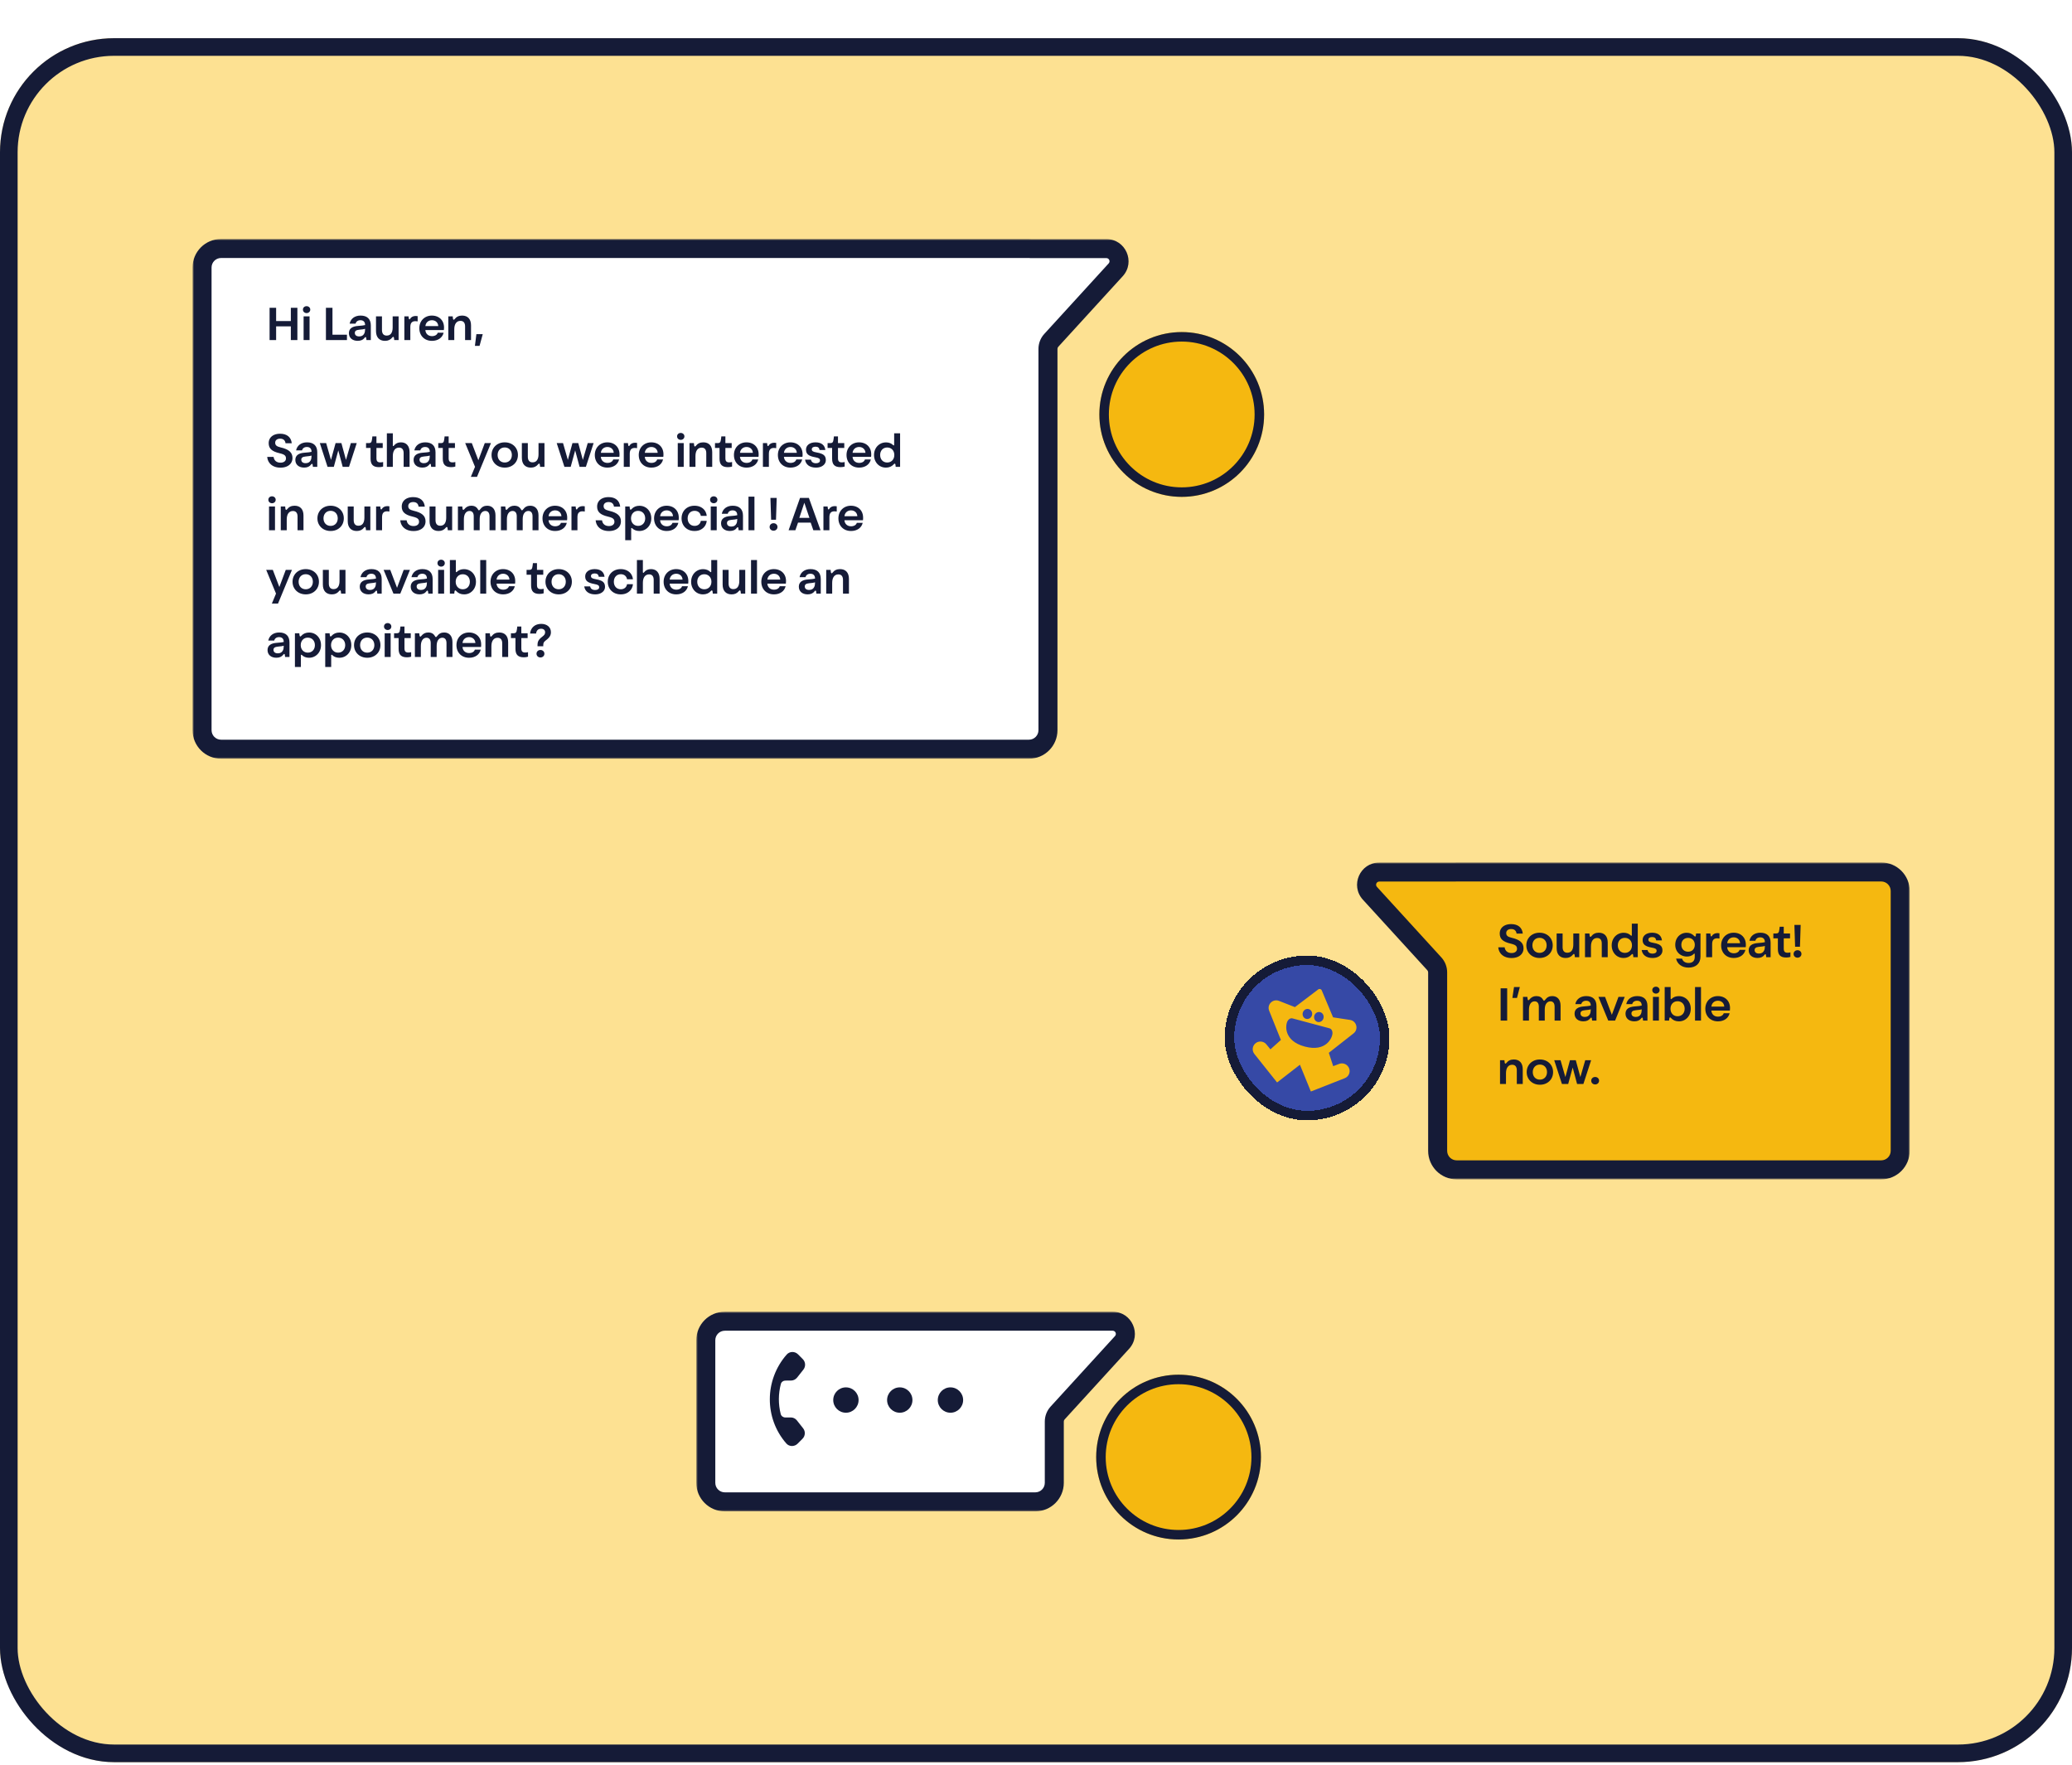 <svg width="654" height="557" viewBox="0 0 654 557" fill="none" xmlns="http://www.w3.org/2000/svg">
<g filter="url(#filter0_d_454_805)">
<rect width="654" height="544" rx="36" fill="#FDE192"/>
<rect x="2.781" y="2.781" width="648.439" height="538.439" rx="33.219" stroke="#151B37" stroke-width="5.561"/>
<g filter="url(#filter1_d_454_805)">
<circle cx="373" cy="116.735" r="26" fill="#F5B810"/>
<circle cx="373" cy="116.735" r="24.5" stroke="#151B37" stroke-width="3"/>
</g>
<g filter="url(#filter2_d_454_805)">
<mask id="path-5-outside-1_454_805" maskUnits="userSpaceOnUse" x="55" y="59.235" width="296" height="164" fill="black">
<rect fill="white" x="55" y="59.235" width="296" height="164"/>
<path d="M319 62.235C319.198 62.235 319.394 62.246 319.588 62.265H343.428C346.906 62.265 348.727 66.395 346.382 68.962L326.047 91.223C325.373 91.96 325 92.923 325 93.921V214.235C325 217.549 322.314 220.235 319 220.235H64C60.686 220.235 58 217.549 58 214.235V68.235C58 64.922 60.686 62.235 64 62.235H319Z"/>
</mask>
<path d="M319 62.235C319.198 62.235 319.394 62.246 319.588 62.265H343.428C346.906 62.265 348.727 66.395 346.382 68.962L326.047 91.223C325.373 91.96 325 92.923 325 93.921V214.235C325 217.549 322.314 220.235 319 220.235H64C60.686 220.235 58 217.549 58 214.235V68.235C58 64.922 60.686 62.235 64 62.235H319Z" fill="white"/>
<path d="M319.588 62.265L319.297 65.251L319.442 65.265H319.588V62.265ZM319 220.235V223.235V220.235ZM58 214.235H55H58ZM64 62.235V59.235V62.235ZM326.047 91.223L328.262 93.247L326.047 91.223ZM346.382 68.962L344.167 66.939L346.382 68.962ZM319 62.235V65.235C319.093 65.235 319.191 65.24 319.297 65.251L319.588 62.265L319.878 59.279C319.597 59.251 319.304 59.235 319 59.235V62.235ZM319.588 62.265V65.265H343.428V62.265V59.265H319.588V62.265ZM346.382 68.962L344.167 66.939L323.832 89.2L326.047 91.223L328.262 93.247L348.597 70.986L346.382 68.962ZM325 93.921H322V214.235H325H328V93.921H325ZM325 214.235H322C322 215.892 320.657 217.235 319 217.235V220.235V223.235C323.971 223.235 328 219.206 328 214.235H325ZM319 220.235V217.235H64V220.235V223.235H319V220.235ZM64 220.235V217.235C62.343 217.235 61 215.892 61 214.235H58H55C55 219.206 59.029 223.235 64 223.235V220.235ZM58 214.235H61V68.235H58H55V214.235H58ZM58 68.235H61C61 66.579 62.343 65.235 64 65.235V62.235V59.235C59.029 59.235 55 63.265 55 68.235H58ZM64 62.235V65.235H319V62.235V59.235H64V62.235ZM326.047 91.223L323.832 89.2C322.653 90.49 322 92.174 322 93.921H325H328C328 93.671 328.093 93.431 328.262 93.247L326.047 91.223ZM343.428 62.265V65.265C344.298 65.265 344.753 66.297 344.167 66.939L346.382 68.962L348.597 70.986C352.701 66.493 349.513 59.265 343.428 59.265V62.265Z" fill="#151B37" mask="url(#path-5-outside-1_454_805)"/>
</g>
<path d="M87.157 90.936V95.265H85.091V85.069H87.157V89.259H91.8V85.069H93.866V95.265H91.8V90.936H87.157ZM96.773 86.747C96.114 86.747 95.616 86.27 95.616 85.655C95.616 85.018 96.1 84.564 96.773 84.564C97.433 84.564 97.931 85.04 97.931 85.655C97.931 86.27 97.433 86.747 96.773 86.747ZM97.711 87.772V95.265H95.829V87.772H97.711ZM109.51 93.573V95.265H102.875V85.069H104.94V93.573H109.51ZM113.817 87.53C115.919 87.53 117.047 88.644 117.047 90.672V95.265H115.67C115.648 94.906 115.611 94.649 115.567 94.496C115.516 94.371 115.472 94.312 115.384 94.312C115.274 94.312 115.23 94.356 115.113 94.51C114.608 95.184 113.905 95.499 112.901 95.499C111.275 95.499 110.125 94.598 110.125 93.082C110.125 91.676 111.129 90.907 113.114 90.79C114.11 90.724 114.82 90.636 115.238 90.526V90.511C115.238 89.522 114.71 88.995 113.773 88.995C112.953 88.995 112.411 89.405 112.235 90.072H110.36C110.667 88.57 111.905 87.53 113.817 87.53ZM114.967 93.207C115.15 92.848 115.238 92.394 115.238 91.837V91.712C114.894 91.83 114.359 91.903 113.392 91.991C112.396 92.086 112 92.394 112 93.009C112 93.712 112.528 94.107 113.37 94.107C114.139 94.107 114.667 93.807 114.967 93.207ZM121.522 95.506C119.713 95.506 118.68 94.371 118.68 92.415V87.772H120.562V92.086C120.562 93.221 121.075 93.844 122.035 93.844C122.672 93.844 123.148 93.624 123.463 93.177C123.778 92.731 123.939 92.108 123.939 91.302V87.772H125.814V95.265H124.437C124.43 95.06 124.393 94.737 124.356 94.554C124.305 94.327 124.247 94.247 124.107 94.247C124.012 94.247 123.954 94.29 123.829 94.437C123.25 95.147 122.54 95.506 121.522 95.506ZM129.513 95.265H127.63V87.772H128.956C128.978 88.145 129.015 88.394 129.059 88.519C129.103 88.651 129.168 88.717 129.256 88.717C129.337 88.717 129.374 88.68 129.439 88.563C129.769 87.984 130.392 87.655 131.219 87.655C131.468 87.655 131.673 87.677 131.827 87.713V89.361C131.556 89.317 131.322 89.295 131.124 89.295C130.575 89.295 130.201 89.427 129.93 89.713C129.652 90.006 129.513 90.482 129.513 91.141V95.265ZM140.155 91.302C140.155 91.683 140.14 91.954 140.104 92.108H134.259C134.347 93.265 135.167 94.019 136.346 94.019C137.276 94.019 137.958 93.609 138.17 92.936H140.023C139.657 94.503 138.265 95.506 136.332 95.506C134.786 95.506 133.534 94.811 132.86 93.602C132.523 92.994 132.354 92.298 132.354 91.515C132.354 89.955 133.094 88.702 134.295 88.028C134.896 87.699 135.562 87.53 136.302 87.53C137.833 87.53 139.034 88.197 139.679 89.339C139.994 89.911 140.155 90.562 140.155 91.302ZM136.332 88.995C135.204 88.995 134.383 89.742 134.266 90.841H138.331C138.272 89.742 137.467 88.995 136.332 88.995ZM143.385 95.265H141.502V87.772H142.894C142.901 88.028 142.931 88.285 142.975 88.526C143.026 88.753 143.092 88.834 143.216 88.834C143.326 88.834 143.377 88.797 143.502 88.644C144.066 87.911 144.828 87.53 145.86 87.53C147.647 87.53 148.673 88.651 148.673 90.614V95.265H146.798V90.929C146.798 89.815 146.285 89.2 145.348 89.2C144.725 89.2 144.249 89.435 143.905 89.896C143.561 90.365 143.385 91.031 143.385 91.888V95.265ZM152.372 93.39L151.368 97.081H149.903L150.365 93.39H152.372ZM88.526 135.521C86.915 135.521 85.663 134.928 84.96 133.902C84.608 133.397 84.403 132.804 84.344 132.13H86.351C86.519 133.294 87.303 133.946 88.556 133.946C89.588 133.946 90.269 133.419 90.269 132.606C90.269 131.998 90.035 131.632 89.457 131.354C89.164 131.214 88.753 131.09 88.233 130.965C85.78 130.394 84.806 129.471 84.806 127.779C84.806 126.6 85.421 125.67 86.512 125.179C87.054 124.938 87.691 124.813 88.416 124.813C90.562 124.813 91.895 125.904 92.086 127.816H90.123C89.999 126.878 89.427 126.373 88.431 126.373C87.457 126.373 86.856 126.871 86.856 127.64C86.856 128.409 87.281 128.827 88.548 129.12C91.17 129.72 92.32 130.724 92.32 132.459C92.32 133.697 91.654 134.649 90.511 135.147C89.933 135.396 89.273 135.521 88.526 135.521ZM96.913 127.53C99.015 127.53 100.143 128.644 100.143 130.672V135.265H98.766C98.744 134.906 98.707 134.649 98.663 134.496C98.612 134.371 98.568 134.312 98.48 134.312C98.37 134.312 98.326 134.356 98.209 134.51C97.704 135.184 97.001 135.499 95.997 135.499C94.371 135.499 93.221 134.598 93.221 133.082C93.221 131.676 94.225 130.907 96.21 130.79C97.206 130.724 97.916 130.636 98.334 130.526V130.511C98.334 129.522 97.806 128.995 96.869 128.995C96.048 128.995 95.506 129.405 95.331 130.072H93.456C93.763 128.57 95.001 127.53 96.913 127.53ZM98.062 133.207C98.246 132.848 98.334 132.394 98.334 131.837V131.712C97.989 131.83 97.455 131.903 96.488 131.991C95.492 132.086 95.096 132.394 95.096 133.009C95.096 133.712 95.624 134.107 96.466 134.107C97.235 134.107 97.762 133.807 98.062 133.207ZM107.76 127.772L109.203 133.075L110.741 127.772H112.601L110.162 135.265H108.17L106.778 130.072L105.365 135.265H103.387L100.948 127.772H102.948L104.471 133.075L105.921 127.772H107.76ZM119.61 135.36C117.801 135.36 116.966 134.569 116.966 132.687V129.303H115.538V127.772H116.38C116.93 127.772 117.186 127.596 117.311 127.149C117.354 126.974 117.398 126.739 117.442 126.454C117.479 126.168 117.516 125.897 117.538 125.648H118.819V127.772H120.804V129.303H118.819V132.518C118.819 133.478 119.164 133.851 120.035 133.851C120.321 133.851 120.621 133.814 120.929 133.741V135.169C120.782 135.221 120.584 135.272 120.328 135.309C120.072 135.345 119.837 135.36 119.61 135.36ZM123.99 135.265H122.108V124.674H123.99V128.49C123.99 128.644 124.034 128.717 124.122 128.717C124.203 128.717 124.247 128.688 124.356 128.541C124.891 127.875 125.587 127.53 126.554 127.53C128.253 127.53 129.278 128.666 129.278 130.621V135.265H127.403V130.921C127.403 129.808 126.898 129.193 125.968 129.193C125.353 129.193 124.847 129.442 124.518 129.889C124.166 130.35 123.99 131.017 123.99 131.881V135.265ZM134.237 127.53C136.339 127.53 137.467 128.644 137.467 130.672V135.265H136.09C136.068 134.906 136.031 134.649 135.987 134.496C135.936 134.371 135.892 134.312 135.804 134.312C135.694 134.312 135.65 134.356 135.533 134.51C135.028 135.184 134.325 135.499 133.321 135.499C131.695 135.499 130.545 134.598 130.545 133.082C130.545 131.676 131.549 130.907 133.534 130.79C134.53 130.724 135.24 130.636 135.658 130.526V130.511C135.658 129.522 135.13 128.995 134.193 128.995C133.373 128.995 132.831 129.405 132.655 130.072H130.78C131.087 128.57 132.325 127.53 134.237 127.53ZM135.387 133.207C135.57 132.848 135.658 132.394 135.658 131.837V131.712C135.313 131.83 134.779 131.903 133.812 131.991C132.816 132.086 132.42 132.394 132.42 133.009C132.42 133.712 132.948 134.107 133.79 134.107C134.559 134.107 135.086 133.807 135.387 133.207ZM142.403 135.36C140.594 135.36 139.759 134.569 139.759 132.687V129.303H138.331V127.772H139.173C139.723 127.772 139.979 127.596 140.104 127.149C140.147 126.974 140.191 126.739 140.235 126.454C140.272 126.168 140.309 125.897 140.331 125.648H141.612V127.772H143.597V129.303H141.612V132.518C141.612 133.478 141.957 133.851 142.828 133.851C143.114 133.851 143.414 133.814 143.722 133.741V135.169C143.575 135.221 143.377 135.272 143.121 135.309C142.865 135.345 142.63 135.36 142.403 135.36ZM148.922 127.772L150.987 133.185L153.009 127.772H154.964L150.562 138.414H148.622L149.933 135.257L146.834 127.772H148.922ZM159.315 135.506C157.726 135.506 156.407 134.781 155.689 133.573C155.331 132.965 155.147 132.284 155.147 131.522C155.147 130.76 155.331 130.072 155.689 129.464C156.048 128.856 156.539 128.387 157.176 128.043C157.806 127.699 158.517 127.53 159.315 127.53C160.113 127.53 160.824 127.699 161.461 128.043C162.098 128.387 162.589 128.856 162.948 129.464C163.307 130.072 163.482 130.753 163.482 131.522C163.482 133.045 162.728 134.312 161.461 134.994C160.824 135.338 160.113 135.506 159.315 135.506ZM159.315 133.895C160.655 133.895 161.563 132.921 161.563 131.522C161.563 130.116 160.655 129.142 159.315 129.142C157.975 129.142 157.066 130.116 157.066 131.522C157.066 132.921 157.975 133.895 159.315 133.895ZM167.562 135.506C165.753 135.506 164.72 134.371 164.72 132.416V127.772H166.603V132.086C166.603 133.221 167.115 133.844 168.075 133.844C168.712 133.844 169.188 133.624 169.503 133.177C169.818 132.73 169.979 132.108 169.979 131.302V127.772H171.854V135.265H170.477C170.47 135.06 170.433 134.737 170.396 134.554C170.345 134.327 170.287 134.247 170.147 134.247C170.052 134.247 169.994 134.291 169.869 134.437C169.291 135.147 168.58 135.506 167.562 135.506ZM182.525 127.772L183.968 133.075L185.506 127.772H187.367L184.928 135.265H182.936L181.544 130.072L180.13 135.265H178.153L175.714 127.772H177.713L179.237 133.075L180.687 127.772H182.525ZM195.541 131.302C195.541 131.683 195.526 131.954 195.489 132.108H189.645C189.732 133.265 190.553 134.02 191.732 134.02C192.662 134.02 193.343 133.609 193.556 132.936H195.409C195.042 134.503 193.651 135.506 191.717 135.506C190.172 135.506 188.919 134.811 188.246 133.602C187.909 132.994 187.74 132.298 187.74 131.515C187.74 129.955 188.48 128.702 189.681 128.028C190.282 127.699 190.948 127.53 191.688 127.53C193.219 127.53 194.42 128.197 195.064 129.339C195.379 129.911 195.541 130.562 195.541 131.302ZM191.717 128.995C190.589 128.995 189.769 129.742 189.652 130.841H193.717C193.658 129.742 192.853 128.995 191.717 128.995ZM198.771 135.265H196.888V127.772H198.214C198.236 128.146 198.272 128.395 198.316 128.519C198.36 128.651 198.426 128.717 198.514 128.717C198.595 128.717 198.631 128.68 198.697 128.563C199.027 127.984 199.649 127.655 200.477 127.655C200.726 127.655 200.931 127.677 201.085 127.713V129.361C200.814 129.317 200.58 129.295 200.382 129.295C199.833 129.295 199.459 129.427 199.188 129.713C198.91 130.006 198.771 130.482 198.771 131.141V135.265ZM209.413 131.302C209.413 131.683 209.398 131.954 209.361 132.108H203.517C203.604 133.265 204.425 134.02 205.604 134.02C206.534 134.02 207.215 133.609 207.428 132.936H209.281C208.915 134.503 207.523 135.506 205.589 135.506C204.044 135.506 202.792 134.811 202.118 133.602C201.781 132.994 201.612 132.298 201.612 131.515C201.612 129.955 202.352 128.702 203.553 128.028C204.154 127.699 204.82 127.53 205.56 127.53C207.091 127.53 208.292 128.197 208.937 129.339C209.251 129.911 209.413 130.562 209.413 131.302ZM205.589 128.995C204.461 128.995 203.641 129.742 203.524 130.841H207.589C207.53 129.742 206.725 128.995 205.589 128.995ZM214.869 126.747C214.21 126.747 213.712 126.271 213.712 125.655C213.712 125.018 214.195 124.564 214.869 124.564C215.528 124.564 216.026 125.04 216.026 125.655C216.026 126.271 215.528 126.747 214.869 126.747ZM215.807 127.772V135.265H213.924V127.772H215.807ZM219.513 135.265H217.63V127.772H219.022C219.029 128.028 219.059 128.285 219.103 128.526C219.154 128.753 219.22 128.834 219.344 128.834C219.454 128.834 219.505 128.797 219.63 128.644C220.194 127.911 220.956 127.53 221.988 127.53C223.775 127.53 224.801 128.651 224.801 130.614V135.265H222.926V130.929C222.926 129.815 222.413 129.2 221.476 129.2C220.853 129.2 220.377 129.435 220.033 129.896C219.688 130.365 219.513 131.031 219.513 131.888V135.265ZM229.752 135.36C227.943 135.36 227.108 134.569 227.108 132.687V129.303H225.68V127.772H226.522C227.071 127.772 227.328 127.596 227.452 127.149C227.496 126.974 227.54 126.739 227.584 126.454C227.621 126.168 227.657 125.897 227.679 125.648H228.961V127.772H230.946V129.303H228.961V132.518C228.961 133.478 229.305 133.851 230.177 133.851C230.462 133.851 230.763 133.814 231.07 133.741V135.169C230.924 135.221 230.726 135.272 230.47 135.309C230.213 135.345 229.979 135.36 229.752 135.36ZM239.457 131.302C239.457 131.683 239.442 131.954 239.405 132.108H233.561C233.648 133.265 234.469 134.02 235.648 134.02C236.578 134.02 237.259 133.609 237.472 132.936H239.325C238.958 134.503 237.567 135.506 235.633 135.506C234.088 135.506 232.835 134.811 232.162 133.602C231.825 132.994 231.656 132.298 231.656 131.515C231.656 129.955 232.396 128.702 233.597 128.028C234.198 127.699 234.864 127.53 235.604 127.53C237.135 127.53 238.336 128.197 238.98 129.339C239.295 129.911 239.457 130.562 239.457 131.302ZM235.633 128.995C234.505 128.995 233.685 129.742 233.568 130.841H237.633C237.574 129.742 236.769 128.995 235.633 128.995ZM242.687 135.265H240.804V127.772H242.13C242.152 128.146 242.188 128.395 242.232 128.519C242.276 128.651 242.342 128.717 242.43 128.717C242.511 128.717 242.547 128.68 242.613 128.563C242.943 127.984 243.565 127.655 244.393 127.655C244.642 127.655 244.847 127.677 245.001 127.713V129.361C244.73 129.317 244.496 129.295 244.298 129.295C243.749 129.295 243.375 129.427 243.104 129.713C242.826 130.006 242.687 130.482 242.687 131.141V135.265ZM253.329 131.302C253.329 131.683 253.314 131.954 253.277 132.108H247.433C247.521 133.265 248.341 134.02 249.52 134.02C250.45 134.02 251.131 133.609 251.344 132.936H253.197C252.831 134.503 251.439 135.506 249.505 135.506C247.96 135.506 246.708 134.811 246.034 133.602C245.697 132.994 245.528 132.298 245.528 131.515C245.528 129.955 246.268 128.702 247.469 128.028C248.07 127.699 248.736 127.53 249.476 127.53C251.007 127.53 252.208 128.197 252.853 129.339C253.167 129.911 253.329 130.562 253.329 131.302ZM249.505 128.995C248.377 128.995 247.557 129.742 247.44 130.841H251.505C251.446 129.742 250.641 128.995 249.505 128.995ZM257.54 135.506C255.584 135.506 254.339 134.562 254.105 132.994H255.973C256.09 133.705 256.639 134.129 257.555 134.129C258.338 134.129 258.822 133.792 258.822 133.265C258.822 132.701 258.5 132.445 257.32 132.24C255.196 131.859 254.405 131.229 254.405 129.823C254.405 128.453 255.614 127.53 257.394 127.53C259.239 127.53 260.316 128.38 260.514 129.955H258.697C258.58 129.229 258.177 128.9 257.408 128.9C256.683 128.9 256.229 129.208 256.229 129.713C256.229 130.277 256.595 130.519 257.701 130.709C259.166 130.951 259.986 131.332 260.375 131.954C260.565 132.269 260.66 132.665 260.66 133.148C260.66 134.056 260.104 134.803 259.159 135.206C258.683 135.404 258.148 135.506 257.54 135.506ZM265.289 135.36C263.48 135.36 262.645 134.569 262.645 132.687V129.303H261.217V127.772H262.059C262.608 127.772 262.865 127.596 262.989 127.149C263.033 126.974 263.077 126.739 263.121 126.454C263.158 126.168 263.194 125.897 263.216 125.648H264.498V127.772H266.483V129.303H264.498V132.518C264.498 133.478 264.842 133.851 265.714 133.851C266 133.851 266.3 133.814 266.607 133.741V135.169C266.461 135.221 266.263 135.272 266.007 135.309C265.75 135.345 265.516 135.36 265.289 135.36ZM274.994 131.302C274.994 131.683 274.979 131.954 274.942 132.108H269.098C269.186 133.265 270.006 134.02 271.185 134.02C272.115 134.02 272.796 133.609 273.009 132.936H274.862C274.496 134.503 273.104 135.506 271.17 135.506C269.625 135.506 268.373 134.811 267.699 133.602C267.362 132.994 267.193 132.298 267.193 131.515C267.193 129.955 267.933 128.702 269.134 128.028C269.735 127.699 270.401 127.53 271.141 127.53C272.672 127.53 273.873 128.197 274.518 129.339C274.833 129.911 274.994 130.562 274.994 131.302ZM271.17 128.995C270.042 128.995 269.222 129.742 269.105 130.841H273.17C273.111 129.742 272.306 128.995 271.17 128.995ZM279.623 135.506C278.194 135.506 277.008 134.774 276.363 133.558C276.034 132.95 275.873 132.276 275.873 131.522C275.873 130.768 276.041 130.094 276.371 129.486C276.7 128.878 277.162 128.402 277.74 128.058C278.319 127.713 278.963 127.545 279.674 127.545C280.604 127.545 281.38 127.875 281.9 128.395C281.988 128.475 282.025 128.497 282.091 128.497C282.186 128.497 282.23 128.424 282.23 128.277V124.674H284.105V135.265H282.713C282.706 134.994 282.677 134.752 282.633 134.532C282.582 134.327 282.53 134.254 282.406 134.254C282.311 134.254 282.237 134.298 282.113 134.444C281.476 135.155 280.648 135.506 279.623 135.506ZM280.025 133.895C280.648 133.895 281.168 133.697 281.585 133.302C282.025 132.884 282.281 132.254 282.281 131.522C282.281 130.79 282.025 130.167 281.585 129.75C281.168 129.354 280.648 129.156 280.025 129.156C278.714 129.156 277.806 130.123 277.806 131.522C277.806 132.928 278.714 133.895 280.025 133.895ZM85.86 146.747C85.201 146.747 84.703 146.271 84.703 145.655C84.703 145.018 85.186 144.564 85.86 144.564C86.519 144.564 87.018 145.04 87.018 145.655C87.018 146.271 86.519 146.747 85.86 146.747ZM86.798 147.772V155.265H84.915V147.772H86.798ZM90.504 155.265H88.622V147.772H90.013C90.02 148.028 90.05 148.285 90.094 148.526C90.145 148.753 90.211 148.834 90.335 148.834C90.445 148.834 90.497 148.797 90.621 148.644C91.185 147.911 91.947 147.53 92.98 147.53C94.767 147.53 95.792 148.651 95.792 150.614V155.265H93.917V150.929C93.917 149.815 93.404 149.2 92.467 149.2C91.844 149.2 91.368 149.435 91.024 149.896C90.68 150.365 90.504 151.031 90.504 151.888V155.265ZM104.354 155.506C102.765 155.506 101.446 154.781 100.729 153.573C100.37 152.965 100.187 152.284 100.187 151.522C100.187 150.76 100.37 150.072 100.729 149.464C101.087 148.856 101.578 148.387 102.215 148.043C102.845 147.699 103.556 147.53 104.354 147.53C105.152 147.53 105.863 147.699 106.5 148.043C107.137 148.387 107.628 148.856 107.987 149.464C108.346 150.072 108.521 150.753 108.521 151.522C108.521 153.045 107.767 154.312 106.5 154.994C105.863 155.338 105.152 155.506 104.354 155.506ZM104.354 153.895C105.694 153.895 106.603 152.921 106.603 151.522C106.603 150.116 105.694 149.142 104.354 149.142C103.014 149.142 102.105 150.116 102.105 151.522C102.105 152.921 103.014 153.895 104.354 153.895ZM112.601 155.506C110.792 155.506 109.759 154.371 109.759 152.416V147.772H111.642V152.086C111.642 153.221 112.154 153.844 113.114 153.844C113.751 153.844 114.227 153.624 114.542 153.177C114.857 152.73 115.018 152.108 115.018 151.302V147.772H116.893V155.265H115.516C115.509 155.06 115.472 154.737 115.436 154.554C115.384 154.327 115.326 154.247 115.187 154.247C115.091 154.247 115.033 154.291 114.908 154.437C114.33 155.147 113.619 155.506 112.601 155.506ZM120.592 155.265H118.709V147.772H120.035C120.057 148.146 120.094 148.395 120.138 148.519C120.182 148.651 120.248 148.717 120.335 148.717C120.416 148.717 120.453 148.68 120.519 148.563C120.848 147.984 121.471 147.655 122.298 147.655C122.547 147.655 122.752 147.677 122.906 147.713V149.361C122.635 149.317 122.401 149.295 122.203 149.295C121.654 149.295 121.28 149.427 121.009 149.713C120.731 150.006 120.592 150.482 120.592 151.141V155.265ZM130.523 155.521C128.912 155.521 127.66 154.928 126.957 153.902C126.605 153.397 126.4 152.804 126.341 152.13H128.348C128.517 153.294 129.3 153.946 130.553 153.946C131.585 153.946 132.267 153.419 132.267 152.606C132.267 151.998 132.032 151.632 131.454 151.354C131.161 151.214 130.75 151.09 130.23 150.965C127.777 150.394 126.803 149.471 126.803 147.779C126.803 146.6 127.418 145.67 128.509 145.179C129.051 144.938 129.688 144.813 130.414 144.813C132.56 144.813 133.893 145.904 134.083 147.816H132.12C131.996 146.878 131.424 146.373 130.428 146.373C129.454 146.373 128.854 146.871 128.854 147.64C128.854 148.409 129.278 148.827 130.545 149.12C133.167 149.72 134.317 150.724 134.317 152.459C134.317 153.697 133.651 154.649 132.508 155.147C131.93 155.396 131.271 155.521 130.523 155.521ZM138.426 155.506C136.617 155.506 135.584 154.371 135.584 152.416V147.772H137.467V152.086C137.467 153.221 137.979 153.844 138.939 153.844C139.576 153.844 140.052 153.624 140.367 153.177C140.682 152.73 140.843 152.108 140.843 151.302V147.772H142.718V155.265H141.341C141.334 155.06 141.297 154.737 141.261 154.554C141.209 154.327 141.151 154.247 141.012 154.247C140.917 154.247 140.858 154.291 140.733 154.437C140.155 155.147 139.444 155.506 138.426 155.506ZM146.417 155.265H144.535V147.772H145.912C145.934 148.043 145.963 148.285 146 148.512C146.051 148.746 146.124 148.841 146.249 148.841C146.344 148.841 146.38 148.812 146.52 148.658C147.127 147.904 147.823 147.53 148.739 147.53C149.771 147.53 150.431 147.911 150.877 148.709C151.002 148.922 151.061 148.98 151.17 148.98C151.28 148.98 151.354 148.929 151.5 148.731C152.123 147.889 152.811 147.53 153.778 147.53C155.411 147.53 156.393 148.673 156.393 150.562V155.265H154.51V150.87C154.51 149.793 154.042 149.186 153.192 149.186C152.635 149.186 152.188 149.435 151.852 149.925C151.551 150.372 151.405 151.009 151.405 151.837V155.265H149.53V150.87C149.53 149.793 149.061 149.186 148.204 149.186C147.64 149.186 147.201 149.435 146.871 149.925C146.571 150.387 146.417 151.024 146.417 151.837V155.265ZM159.996 155.265H158.114V147.772H159.491C159.513 148.043 159.542 148.285 159.579 148.512C159.63 148.746 159.703 148.841 159.828 148.841C159.923 148.841 159.959 148.812 160.099 148.658C160.707 147.904 161.402 147.53 162.318 147.53C163.351 147.53 164.01 147.911 164.457 148.709C164.581 148.922 164.64 148.98 164.75 148.98C164.859 148.98 164.933 148.929 165.079 148.731C165.702 147.889 166.39 147.53 167.357 147.53C168.99 147.53 169.972 148.673 169.972 150.562V155.265H168.089V150.87C168.089 149.793 167.621 149.186 166.771 149.186C166.214 149.186 165.768 149.435 165.431 149.925C165.13 150.372 164.984 151.009 164.984 151.837V155.265H163.109V150.87C163.109 149.793 162.64 149.186 161.783 149.186C161.219 149.186 160.78 149.435 160.45 149.925C160.15 150.387 159.996 151.024 159.996 151.837V155.265ZM179.032 151.302C179.032 151.683 179.017 151.954 178.98 152.108H173.136C173.224 153.265 174.044 154.02 175.223 154.02C176.153 154.02 176.834 153.609 177.047 152.936H178.9C178.534 154.503 177.142 155.506 175.208 155.506C173.663 155.506 172.411 154.811 171.737 153.602C171.4 152.994 171.231 152.298 171.231 151.515C171.231 149.955 171.971 148.702 173.172 148.028C173.773 147.699 174.439 147.53 175.179 147.53C176.71 147.53 177.911 148.197 178.556 149.339C178.871 149.911 179.032 150.562 179.032 151.302ZM175.208 148.995C174.081 148.995 173.26 149.742 173.143 150.841H177.208C177.149 149.742 176.344 148.995 175.208 148.995ZM182.262 155.265H180.379V147.772H181.705C181.727 148.146 181.764 148.395 181.808 148.519C181.852 148.651 181.917 148.717 182.005 148.717C182.086 148.717 182.123 148.68 182.188 148.563C182.518 147.984 183.141 147.655 183.968 147.655C184.217 147.655 184.422 147.677 184.576 147.713V149.361C184.305 149.317 184.071 149.295 183.873 149.295C183.324 149.295 182.95 149.427 182.679 149.713C182.401 150.006 182.262 150.482 182.262 151.141V155.265ZM192.193 155.521C190.582 155.521 189.33 154.928 188.626 153.902C188.275 153.397 188.07 152.804 188.011 152.13H190.018C190.187 153.294 190.97 153.946 192.223 153.946C193.255 153.946 193.937 153.419 193.937 152.606C193.937 151.998 193.702 151.632 193.124 151.354C192.831 151.214 192.42 151.09 191.9 150.965C189.447 150.394 188.473 149.471 188.473 147.779C188.473 146.6 189.088 145.67 190.179 145.179C190.721 144.938 191.358 144.813 192.083 144.813C194.229 144.813 195.562 145.904 195.753 147.816H193.79C193.666 146.878 193.094 146.373 192.098 146.373C191.124 146.373 190.523 146.871 190.523 147.64C190.523 148.409 190.948 148.827 192.215 149.12C194.837 149.72 195.987 150.724 195.987 152.459C195.987 153.697 195.321 154.649 194.178 155.147C193.6 155.396 192.94 155.521 192.193 155.521ZM199.225 158.414H197.342V147.772H198.734C198.741 148.058 198.771 148.307 198.822 148.512C198.858 148.709 198.917 148.79 199.042 148.79C199.137 148.79 199.21 148.746 199.334 148.6C199.964 147.896 200.799 147.545 201.832 147.545C203.246 147.545 204.439 148.277 205.091 149.486C205.414 150.094 205.575 150.768 205.575 151.522C205.575 152.276 205.414 152.95 205.084 153.558C204.754 154.166 204.3 154.642 203.722 154.986C203.143 155.338 202.491 155.506 201.781 155.506C200.843 155.506 200.067 155.177 199.547 154.649C199.459 154.569 199.422 154.547 199.356 154.547C199.269 154.547 199.225 154.62 199.225 154.767V158.414ZM201.422 153.888C202.733 153.888 203.648 152.921 203.648 151.522C203.648 150.123 202.733 149.156 201.422 149.156C200.792 149.156 200.272 149.354 199.869 149.75C199.43 150.167 199.173 150.79 199.173 151.522C199.173 152.254 199.43 152.877 199.869 153.294C200.272 153.69 200.792 153.888 201.422 153.888ZM214.247 151.302C214.247 151.683 214.232 151.954 214.195 152.108H208.351C208.438 153.265 209.259 154.02 210.438 154.02C211.368 154.02 212.049 153.609 212.262 152.936H214.115C213.749 154.503 212.357 155.506 210.423 155.506C208.878 155.506 207.625 154.811 206.952 153.602C206.615 152.994 206.446 152.298 206.446 151.515C206.446 149.955 207.186 148.702 208.387 148.028C208.988 147.699 209.654 147.53 210.394 147.53C211.925 147.53 213.126 148.197 213.771 149.339C214.085 149.911 214.247 150.562 214.247 151.302ZM210.423 148.995C209.295 148.995 208.475 149.742 208.358 150.841H212.423C212.364 149.742 211.559 148.995 210.423 148.995ZM219.212 155.506C217.623 155.506 216.334 154.789 215.646 153.58C215.301 152.972 215.125 152.291 215.125 151.522C215.125 149.977 215.851 148.717 217.088 148.036C217.711 147.699 218.414 147.53 219.212 147.53C220.772 147.53 221.93 148.204 222.545 149.178C222.845 149.669 223.021 150.189 223.065 150.738H221.212C221.036 149.75 220.296 149.142 219.242 149.142C217.931 149.142 217.044 150.101 217.044 151.522C217.044 152.936 217.931 153.895 219.242 153.895C220.296 153.895 221.036 153.287 221.212 152.298H223.065C222.977 153.404 222.369 154.437 221.234 155.045C220.67 155.353 219.996 155.506 219.212 155.506ZM225.284 146.747C224.625 146.747 224.127 146.271 224.127 145.655C224.127 145.018 224.61 144.564 225.284 144.564C225.943 144.564 226.441 145.04 226.441 145.655C226.441 146.271 225.943 146.747 225.284 146.747ZM226.222 147.772V155.265H224.339V147.772H226.222ZM231.283 147.53C233.385 147.53 234.513 148.644 234.513 150.672V155.265H233.136C233.114 154.906 233.077 154.649 233.033 154.496C232.982 154.371 232.938 154.312 232.85 154.312C232.74 154.312 232.696 154.356 232.579 154.51C232.074 155.184 231.371 155.499 230.367 155.499C228.741 155.499 227.591 154.598 227.591 153.082C227.591 151.676 228.595 150.907 230.58 150.79C231.576 150.724 232.286 150.636 232.704 150.526V150.511C232.704 149.522 232.176 148.995 231.239 148.995C230.418 148.995 229.876 149.405 229.701 150.072H227.826C228.133 148.57 229.371 147.53 231.283 147.53ZM232.433 153.207C232.616 152.848 232.704 152.394 232.704 151.837V151.712C232.359 151.83 231.825 151.903 230.858 151.991C229.862 152.086 229.466 152.394 229.466 153.009C229.466 153.712 229.994 154.107 230.836 154.107C231.605 154.107 232.132 153.807 232.433 153.207ZM238.131 144.674V155.265H236.249V144.674H238.131ZM245.155 145.069L244.935 151.954H243.397L243.177 145.069H245.155ZM244.166 155.411C243.448 155.411 242.921 154.906 242.921 154.232C242.921 153.558 243.448 153.053 244.166 153.053C244.869 153.053 245.404 153.558 245.404 154.232C245.404 154.898 244.869 155.411 244.166 155.411ZM255.313 145.069L258.99 155.265H256.72L255.885 152.862H251.886L251.051 155.265H248.912L252.516 145.069H255.313ZM252.296 151.368H255.489L253.878 146.593L252.296 151.368ZM261.788 155.265H259.906V147.772H261.231C261.253 148.146 261.29 148.395 261.334 148.519C261.378 148.651 261.444 148.717 261.532 148.717C261.612 148.717 261.649 148.68 261.715 148.563C262.044 147.984 262.667 147.655 263.495 147.655C263.744 147.655 263.949 147.677 264.103 147.713V149.361C263.832 149.317 263.597 149.295 263.399 149.295C262.85 149.295 262.477 149.427 262.206 149.713C261.927 150.006 261.788 150.482 261.788 151.141V155.265ZM272.43 151.302C272.43 151.683 272.416 151.954 272.379 152.108H266.534C266.622 153.265 267.442 154.02 268.622 154.02C269.552 154.02 270.233 153.609 270.445 152.936H272.298C271.932 154.503 270.541 155.506 268.607 155.506C267.062 155.506 265.809 154.811 265.135 153.602C264.798 152.994 264.63 152.298 264.63 151.515C264.63 149.955 265.37 148.702 266.571 148.028C267.171 147.699 267.838 147.53 268.578 147.53C270.108 147.53 271.31 148.197 271.954 149.339C272.269 149.911 272.43 150.562 272.43 151.302ZM268.607 148.995C267.479 148.995 266.659 149.742 266.542 150.841H270.606C270.548 149.742 269.742 148.995 268.607 148.995ZM86.109 167.772L88.175 173.185L90.196 167.772H92.152L87.75 178.414H85.809L87.12 175.257L84.022 167.772H86.109ZM96.502 175.506C94.913 175.506 93.595 174.781 92.877 173.573C92.518 172.965 92.335 172.284 92.335 171.522C92.335 170.76 92.518 170.072 92.877 169.464C93.236 168.856 93.727 168.387 94.364 168.043C94.994 167.699 95.704 167.53 96.502 167.53C97.301 167.53 98.011 167.699 98.648 168.043C99.286 168.387 99.776 168.856 100.135 169.464C100.494 170.072 100.67 170.753 100.67 171.522C100.67 173.045 99.915 174.312 98.648 174.994C98.011 175.338 97.301 175.506 96.502 175.506ZM96.502 173.895C97.843 173.895 98.751 172.921 98.751 171.522C98.751 170.116 97.843 169.142 96.502 169.142C95.162 169.142 94.254 170.116 94.254 171.522C94.254 172.921 95.162 173.895 96.502 173.895ZM104.75 175.506C102.94 175.506 101.908 174.371 101.908 172.416V167.772H103.79V172.086C103.79 173.221 104.303 173.844 105.262 173.844C105.899 173.844 106.375 173.624 106.69 173.177C107.005 172.73 107.167 172.108 107.167 171.302V167.772H109.042V175.265H107.665C107.657 175.06 107.621 174.737 107.584 174.554C107.533 174.327 107.474 174.247 107.335 174.247C107.24 174.247 107.181 174.291 107.057 174.437C106.478 175.147 105.768 175.506 104.75 175.506ZM117.245 167.53C119.347 167.53 120.475 168.644 120.475 170.672V175.265H119.098C119.076 174.906 119.039 174.649 118.995 174.496C118.944 174.371 118.9 174.312 118.812 174.312C118.702 174.312 118.658 174.356 118.541 174.51C118.036 175.184 117.333 175.499 116.329 175.499C114.703 175.499 113.553 174.598 113.553 173.082C113.553 171.676 114.557 170.907 116.542 170.79C117.538 170.724 118.248 170.636 118.666 170.526V170.511C118.666 169.522 118.138 168.995 117.201 168.995C116.38 168.995 115.838 169.405 115.663 170.072H113.788C114.095 168.57 115.333 167.53 117.245 167.53ZM118.395 173.207C118.578 172.848 118.666 172.394 118.666 171.837V171.712C118.321 171.83 117.787 171.903 116.82 171.991C115.824 172.086 115.428 172.394 115.428 173.009C115.428 173.712 115.956 174.107 116.798 174.107C117.567 174.107 118.094 173.807 118.395 173.207ZM123.177 167.772L125.323 173.434L127.418 167.772H129.396L126.349 175.265H124.188L121.083 167.772H123.177ZM133.329 167.53C135.431 167.53 136.559 168.644 136.559 170.672V175.265H135.182C135.16 174.906 135.123 174.649 135.079 174.496C135.028 174.371 134.984 174.312 134.896 174.312C134.786 174.312 134.742 174.356 134.625 174.51C134.12 175.184 133.417 175.499 132.413 175.499C130.787 175.499 129.637 174.598 129.637 173.082C129.637 171.676 130.641 170.907 132.625 170.79C133.622 170.724 134.332 170.636 134.75 170.526V170.511C134.75 169.522 134.222 168.995 133.285 168.995C132.464 168.995 131.922 169.405 131.747 170.072H129.872C130.179 168.57 131.417 167.53 133.329 167.53ZM134.479 173.207C134.662 172.848 134.75 172.394 134.75 171.837V171.712C134.405 171.83 133.871 171.903 132.904 171.991C131.908 172.086 131.512 172.394 131.512 173.009C131.512 173.712 132.04 174.107 132.882 174.107C133.651 174.107 134.178 173.807 134.479 173.207ZM139.239 166.747C138.58 166.747 138.082 166.271 138.082 165.655C138.082 165.018 138.565 164.564 139.239 164.564C139.898 164.564 140.396 165.04 140.396 165.655C140.396 166.271 139.898 166.747 139.239 166.747ZM140.177 167.772V175.265H138.294V167.772H140.177ZM146.49 175.506C145.458 175.506 144.63 175.155 143.993 174.444C143.868 174.298 143.795 174.254 143.7 174.254C143.575 174.254 143.517 174.334 143.48 174.532C143.429 174.737 143.399 174.979 143.392 175.265H142V164.674H143.883V168.277C143.883 168.424 143.927 168.497 144.015 168.497C144.081 168.497 144.117 168.475 144.205 168.395C144.725 167.875 145.501 167.545 146.439 167.545C147.149 167.545 147.801 167.713 148.38 168.058C148.958 168.402 149.413 168.878 149.742 169.486C150.072 170.094 150.233 170.768 150.233 171.522C150.233 172.276 150.072 172.95 149.75 173.558C149.42 174.166 148.973 174.642 148.409 174.986C147.838 175.338 147.201 175.506 146.49 175.506ZM146.08 173.895C147.391 173.895 148.307 172.928 148.307 171.522C148.307 170.123 147.391 169.156 146.08 169.156C145.458 169.156 144.938 169.354 144.527 169.75C144.088 170.167 143.832 170.79 143.832 171.522C143.832 172.254 144.088 172.884 144.527 173.302C144.938 173.697 145.458 173.895 146.08 173.895ZM153.463 164.674V175.265H151.581V164.674H153.463ZM162.625 171.302C162.625 171.683 162.611 171.954 162.574 172.108H156.729C156.817 173.265 157.638 174.02 158.817 174.02C159.747 174.02 160.428 173.609 160.641 172.936H162.494C162.127 174.503 160.736 175.506 158.802 175.506C157.257 175.506 156.004 174.811 155.331 173.602C154.994 172.994 154.825 172.298 154.825 171.515C154.825 169.955 155.565 168.702 156.766 168.028C157.367 167.699 158.033 167.53 158.773 167.53C160.304 167.53 161.505 168.197 162.149 169.339C162.464 169.911 162.625 170.562 162.625 171.302ZM158.802 168.995C157.674 168.995 156.854 169.742 156.737 170.841H160.802C160.743 169.742 159.938 168.995 158.802 168.995ZM170.279 175.36C168.47 175.36 167.635 174.569 167.635 172.687V169.303H166.207V167.772H167.049C167.599 167.772 167.855 167.596 167.979 167.149C168.023 166.974 168.067 166.739 168.111 166.454C168.148 166.168 168.185 165.897 168.207 165.648H169.488V167.772H171.473V169.303H169.488V172.518C169.488 173.478 169.833 173.851 170.704 173.851C170.99 173.851 171.29 173.814 171.598 173.741V175.169C171.451 175.221 171.253 175.272 170.997 175.309C170.741 175.345 170.506 175.36 170.279 175.36ZM176.336 175.506C174.747 175.506 173.429 174.781 172.711 173.573C172.352 172.965 172.169 172.284 172.169 171.522C172.169 170.76 172.352 170.072 172.711 169.464C173.07 168.856 173.561 168.387 174.198 168.043C174.828 167.699 175.538 167.53 176.336 167.53C177.135 167.53 177.845 167.699 178.482 168.043C179.12 168.387 179.61 168.856 179.969 169.464C180.328 170.072 180.504 170.753 180.504 171.522C180.504 173.045 179.75 174.312 178.482 174.994C177.845 175.338 177.135 175.506 176.336 175.506ZM176.336 173.895C177.677 173.895 178.585 172.921 178.585 171.522C178.585 170.116 177.677 169.142 176.336 169.142C174.996 169.142 174.088 170.116 174.088 171.522C174.088 172.921 174.996 173.895 176.336 173.895ZM187.843 175.506C185.887 175.506 184.642 174.562 184.408 172.994H186.275C186.393 173.705 186.942 174.129 187.857 174.129C188.641 174.129 189.125 173.792 189.125 173.265C189.125 172.701 188.802 172.445 187.623 172.24C185.499 171.859 184.708 171.229 184.708 169.823C184.708 168.453 185.917 167.53 187.696 167.53C189.542 167.53 190.619 168.38 190.816 169.955H189C188.883 169.229 188.48 168.9 187.711 168.9C186.986 168.9 186.532 169.208 186.532 169.713C186.532 170.277 186.898 170.519 188.004 170.709C189.469 170.951 190.289 171.332 190.677 171.954C190.868 172.269 190.963 172.665 190.963 173.148C190.963 174.056 190.406 174.803 189.461 175.206C188.985 175.404 188.451 175.506 187.843 175.506ZM195.921 175.506C194.332 175.506 193.043 174.789 192.354 173.58C192.01 172.972 191.834 172.291 191.834 171.522C191.834 169.977 192.56 168.717 193.797 168.036C194.42 167.699 195.123 167.53 195.921 167.53C197.481 167.53 198.639 168.204 199.254 169.178C199.554 169.669 199.73 170.189 199.774 170.738H197.921C197.745 169.75 197.005 169.142 195.951 169.142C194.64 169.142 193.753 170.101 193.753 171.522C193.753 172.936 194.64 173.895 195.951 173.895C197.005 173.895 197.745 173.287 197.921 172.298H199.774C199.686 173.404 199.078 174.437 197.943 175.045C197.379 175.353 196.705 175.506 195.921 175.506ZM202.916 175.265H201.034V164.674H202.916V168.49C202.916 168.644 202.96 168.717 203.048 168.717C203.128 168.717 203.172 168.688 203.282 168.541C203.817 167.875 204.513 167.53 205.479 167.53C207.179 167.53 208.204 168.666 208.204 170.621V175.265H206.329V170.921C206.329 169.808 205.824 169.193 204.894 169.193C204.278 169.193 203.773 169.442 203.443 169.889C203.092 170.35 202.916 171.017 202.916 171.881V175.265ZM217.264 171.302C217.264 171.683 217.25 171.954 217.213 172.108H211.368C211.456 173.265 212.276 174.02 213.456 174.02C214.386 174.02 215.067 173.609 215.279 172.936H217.132C216.766 174.503 215.375 175.506 213.441 175.506C211.896 175.506 210.643 174.811 209.969 173.602C209.632 172.994 209.464 172.298 209.464 171.515C209.464 169.955 210.204 168.702 211.405 168.028C212.005 167.699 212.672 167.53 213.412 167.53C214.942 167.53 216.144 168.197 216.788 169.339C217.103 169.911 217.264 170.562 217.264 171.302ZM213.441 168.995C212.313 168.995 211.493 169.742 211.375 170.841H215.44C215.382 169.742 214.576 168.995 213.441 168.995ZM221.893 175.506C220.465 175.506 219.278 174.774 218.634 173.558C218.304 172.95 218.143 172.276 218.143 171.522C218.143 170.768 218.312 170.094 218.641 169.486C218.971 168.878 219.432 168.402 220.011 168.058C220.589 167.713 221.234 167.545 221.944 167.545C222.875 167.545 223.651 167.875 224.171 168.395C224.259 168.475 224.295 168.497 224.361 168.497C224.457 168.497 224.5 168.424 224.5 168.277V164.674H226.375V175.265H224.984C224.977 174.994 224.947 174.752 224.903 174.532C224.852 174.327 224.801 174.254 224.676 174.254C224.581 174.254 224.508 174.298 224.383 174.444C223.746 175.155 222.918 175.506 221.893 175.506ZM222.296 173.895C222.918 173.895 223.438 173.697 223.856 173.302C224.295 172.884 224.552 172.254 224.552 171.522C224.552 170.79 224.295 170.167 223.856 169.75C223.438 169.354 222.918 169.156 222.296 169.156C220.985 169.156 220.077 170.123 220.077 171.522C220.077 172.928 220.985 173.895 222.296 173.895ZM230.931 175.506C229.122 175.506 228.089 174.371 228.089 172.416V167.772H229.972V172.086C229.972 173.221 230.484 173.844 231.444 173.844C232.081 173.844 232.557 173.624 232.872 173.177C233.187 172.73 233.348 172.108 233.348 171.302V167.772H235.223V175.265H233.846C233.839 175.06 233.802 174.737 233.766 174.554C233.714 174.327 233.656 174.247 233.517 174.247C233.421 174.247 233.363 174.291 233.238 174.437C232.66 175.147 231.949 175.506 230.931 175.506ZM238.937 164.674V175.265H237.054V164.674H238.937ZM248.099 171.302C248.099 171.683 248.084 171.954 248.048 172.108H242.203C242.291 173.265 243.111 174.02 244.291 174.02C245.221 174.02 245.902 173.609 246.114 172.936H247.967C247.601 174.503 246.209 175.506 244.276 175.506C242.73 175.506 241.478 174.811 240.804 173.602C240.467 172.994 240.299 172.298 240.299 171.515C240.299 169.955 241.039 168.702 242.24 168.028C242.84 167.699 243.507 167.53 244.247 167.53C245.777 167.53 246.979 168.197 247.623 169.339C247.938 169.911 248.099 170.562 248.099 171.302ZM244.276 168.995C243.148 168.995 242.328 169.742 242.21 170.841H246.275C246.217 169.742 245.411 168.995 244.276 168.995ZM255.833 167.53C257.936 167.53 259.063 168.644 259.063 170.672V175.265H257.687C257.665 174.906 257.628 174.649 257.584 174.496C257.533 174.371 257.489 174.312 257.401 174.312C257.291 174.312 257.247 174.356 257.13 174.51C256.625 175.184 255.921 175.499 254.918 175.499C253.292 175.499 252.142 174.598 252.142 173.082C252.142 171.676 253.146 170.907 255.13 170.79C256.126 170.724 256.837 170.636 257.254 170.526V170.511C257.254 169.522 256.727 168.995 255.79 168.995C254.969 168.995 254.427 169.405 254.251 170.072H252.376C252.684 168.57 253.922 167.53 255.833 167.53ZM256.983 173.207C257.167 172.848 257.254 172.394 257.254 171.837V171.712C256.91 171.83 256.375 171.903 255.409 171.991C254.413 172.086 254.017 172.394 254.017 173.009C254.017 173.712 254.544 174.107 255.387 174.107C256.156 174.107 256.683 173.807 256.983 173.207ZM262.667 175.265H260.785V167.772H262.176C262.184 168.028 262.213 168.285 262.257 168.526C262.308 168.753 262.374 168.834 262.499 168.834C262.608 168.834 262.66 168.797 262.784 168.644C263.348 167.911 264.11 167.53 265.143 167.53C266.93 167.53 267.955 168.651 267.955 170.614V175.265H266.08V170.929C266.08 169.815 265.567 169.2 264.63 169.2C264.007 169.2 263.531 169.435 263.187 169.896C262.843 170.365 262.667 171.031 262.667 171.888V175.265ZM88.138 187.53C90.24 187.53 91.368 188.644 91.368 190.672V195.265H89.991C89.969 194.906 89.933 194.649 89.889 194.496C89.837 194.371 89.793 194.312 89.706 194.312C89.596 194.312 89.552 194.356 89.435 194.51C88.929 195.184 88.226 195.499 87.223 195.499C85.597 195.499 84.447 194.598 84.447 193.082C84.447 191.676 85.45 190.907 87.435 190.79C88.431 190.724 89.142 190.636 89.559 190.526V190.511C89.559 189.522 89.032 188.995 88.094 188.995C87.274 188.995 86.732 189.405 86.556 190.072H84.681C84.989 188.57 86.227 187.53 88.138 187.53ZM89.288 193.207C89.471 192.848 89.559 192.394 89.559 191.837V191.712C89.215 191.83 88.68 191.903 87.713 191.991C86.717 192.086 86.322 192.394 86.322 193.009C86.322 193.712 86.849 194.107 87.691 194.107C88.46 194.107 88.988 193.807 89.288 193.207ZM94.972 198.414H93.089V187.772H94.481C94.488 188.058 94.518 188.307 94.569 188.512C94.606 188.709 94.664 188.79 94.789 188.79C94.884 188.79 94.957 188.746 95.082 188.6C95.711 187.896 96.546 187.545 97.579 187.545C98.993 187.545 100.187 188.277 100.838 189.486C101.161 190.094 101.322 190.768 101.322 191.522C101.322 192.276 101.161 192.95 100.831 193.558C100.501 194.166 100.047 194.642 99.469 194.986C98.89 195.338 98.238 195.506 97.528 195.506C96.59 195.506 95.814 195.177 95.294 194.649C95.206 194.569 95.169 194.547 95.103 194.547C95.016 194.547 94.972 194.62 94.972 194.767V198.414ZM97.169 193.888C98.48 193.888 99.395 192.921 99.395 191.522C99.395 190.123 98.48 189.156 97.169 189.156C96.539 189.156 96.019 189.354 95.616 189.75C95.177 190.167 94.92 190.79 94.92 191.522C94.92 192.254 95.177 192.877 95.616 193.294C96.019 193.69 96.539 193.888 97.169 193.888ZM104.537 198.414H102.655V187.772H104.046C104.054 188.058 104.083 188.307 104.134 188.512C104.171 188.709 104.229 188.79 104.354 188.79C104.449 188.79 104.522 188.746 104.647 188.6C105.277 187.896 106.112 187.545 107.145 187.545C108.558 187.545 109.752 188.277 110.404 189.486C110.726 190.094 110.887 190.768 110.887 191.522C110.887 192.276 110.726 192.95 110.396 193.558C110.067 194.166 109.613 194.642 109.034 194.986C108.456 195.338 107.804 195.506 107.093 195.506C106.156 195.506 105.379 195.177 104.859 194.649C104.771 194.569 104.735 194.547 104.669 194.547C104.581 194.547 104.537 194.62 104.537 194.767V198.414ZM106.734 193.888C108.045 193.888 108.961 192.921 108.961 191.522C108.961 190.123 108.045 189.156 106.734 189.156C106.104 189.156 105.584 189.354 105.182 189.75C104.742 190.167 104.486 190.79 104.486 191.522C104.486 192.254 104.742 192.877 105.182 193.294C105.584 193.69 106.104 193.888 106.734 193.888ZM115.912 195.506C114.322 195.506 113.004 194.781 112.286 193.573C111.927 192.965 111.744 192.284 111.744 191.522C111.744 190.76 111.927 190.072 112.286 189.464C112.645 188.856 113.136 188.387 113.773 188.043C114.403 187.699 115.113 187.53 115.912 187.53C116.71 187.53 117.42 187.699 118.058 188.043C118.695 188.387 119.186 188.856 119.544 189.464C119.903 190.072 120.079 190.753 120.079 191.522C120.079 193.045 119.325 194.312 118.058 194.994C117.42 195.338 116.71 195.506 115.912 195.506ZM115.912 193.895C117.252 193.895 118.16 192.921 118.16 191.522C118.16 190.116 117.252 189.142 115.912 189.142C114.571 189.142 113.663 190.116 113.663 191.522C113.663 192.921 114.571 193.895 115.912 193.895ZM122.364 186.747C121.705 186.747 121.207 186.271 121.207 185.655C121.207 185.018 121.69 184.564 122.364 184.564C123.023 184.564 123.521 185.04 123.521 185.655C123.521 186.271 123.023 186.747 122.364 186.747ZM123.302 187.772V195.265H121.419V187.772H123.302ZM128.458 195.36C126.649 195.36 125.814 194.569 125.814 192.687V189.303H124.386V187.772H125.228C125.777 187.772 126.034 187.596 126.158 187.149C126.202 186.974 126.246 186.739 126.29 186.454C126.327 186.168 126.363 185.897 126.385 185.648H127.667V187.772H129.652V189.303H127.667V192.518C127.667 193.478 128.011 193.851 128.883 193.851C129.168 193.851 129.469 193.814 129.776 193.741V195.169C129.63 195.221 129.432 195.272 129.176 195.309C128.919 195.345 128.685 195.36 128.458 195.36ZM132.838 195.265H130.956V187.772H132.333C132.354 188.043 132.384 188.285 132.42 188.512C132.472 188.746 132.545 188.841 132.669 188.841C132.765 188.841 132.801 188.812 132.94 188.658C133.548 187.904 134.244 187.53 135.16 187.53C136.192 187.53 136.852 187.911 137.298 188.709C137.423 188.922 137.481 188.98 137.591 188.98C137.701 188.98 137.774 188.929 137.921 188.731C138.543 187.889 139.232 187.53 140.199 187.53C141.832 187.53 142.813 188.673 142.813 190.562V195.265H140.931V190.87C140.931 189.793 140.462 189.186 139.613 189.186C139.056 189.186 138.609 189.435 138.272 189.925C137.972 190.372 137.826 191.009 137.826 191.837V195.265H135.951V190.87C135.951 189.793 135.482 189.186 134.625 189.186C134.061 189.186 133.622 189.435 133.292 189.925C132.992 190.387 132.838 191.024 132.838 191.837V195.265ZM151.874 191.302C151.874 191.683 151.859 191.954 151.822 192.108H145.978C146.065 193.265 146.886 194.02 148.065 194.02C148.995 194.02 149.676 193.609 149.889 192.936H151.742C151.375 194.503 149.984 195.506 148.05 195.506C146.505 195.506 145.252 194.811 144.579 193.602C144.242 192.994 144.073 192.298 144.073 191.515C144.073 189.955 144.813 188.702 146.014 188.028C146.615 187.699 147.281 187.53 148.021 187.53C149.552 187.53 150.753 188.197 151.397 189.339C151.712 189.911 151.874 190.562 151.874 191.302ZM148.05 188.995C146.922 188.995 146.102 189.742 145.985 190.841H150.05C149.991 189.742 149.186 188.995 148.05 188.995ZM155.104 195.265H153.221V187.772H154.613C154.62 188.028 154.649 188.285 154.693 188.526C154.745 188.753 154.811 188.834 154.935 188.834C155.045 188.834 155.096 188.797 155.221 188.644C155.785 187.911 156.546 187.53 157.579 187.53C159.366 187.53 160.392 188.651 160.392 190.614V195.265H158.517V190.929C158.517 189.815 158.004 189.2 157.066 189.2C156.444 189.2 155.968 189.435 155.624 189.896C155.279 190.365 155.104 191.031 155.104 191.888V195.265ZM165.343 195.36C163.534 195.36 162.699 194.569 162.699 192.687V189.303H161.271V187.772H162.113C162.662 187.772 162.918 187.596 163.043 187.149C163.087 186.974 163.131 186.739 163.175 186.454C163.211 186.168 163.248 185.897 163.27 185.648H164.552V187.772H166.537V189.303H164.552V192.518C164.552 193.478 164.896 193.851 165.768 193.851C166.053 193.851 166.354 193.814 166.661 193.741V195.169C166.515 195.221 166.317 195.272 166.061 195.309C165.804 195.345 165.57 195.36 165.343 195.36ZM169.664 191.881V191.485C169.664 190.775 169.774 190.292 170.213 189.735C170.426 189.464 170.748 189.164 171.173 188.849C171.51 188.592 171.744 188.365 171.869 188.167C171.993 187.97 172.059 187.735 172.059 187.464C172.059 186.783 171.576 186.351 170.807 186.351C169.869 186.351 169.327 186.893 169.203 187.867H167.306C167.511 185.985 168.866 184.813 170.829 184.813C172.645 184.813 173.89 185.846 173.89 187.45C173.89 188.153 173.685 188.673 173.194 189.222C172.945 189.493 172.608 189.793 172.176 190.108C171.905 190.321 171.715 190.526 171.62 190.724C171.524 190.921 171.473 191.192 171.473 191.529V191.881H169.664ZM170.587 195.411C169.869 195.411 169.342 194.906 169.342 194.232C169.342 193.558 169.869 193.053 170.587 193.053C171.297 193.053 171.832 193.558 171.832 194.232C171.832 194.898 171.297 195.411 170.587 195.411Z" fill="#151B37"/>
<g filter="url(#filter3_d_454_805)">
<mask id="path-8-outside-2_454_805" maskUnits="userSpaceOnUse" x="422" y="255.971" width="175" height="100" fill="black">
<rect fill="white" x="422" y="255.971" width="175" height="100"/>
<path d="M454 258.971C453.802 258.971 453.606 258.981 453.412 259H429.572C426.094 259 424.273 263.131 426.618 265.698L446.953 287.959C447.627 288.696 448 289.658 448 290.656V346.971C448 350.284 450.686 352.971 454 352.971H588C591.314 352.971 594 350.284 594 346.971V264.971C594 261.657 591.314 258.971 588 258.971H454Z"/>
</mask>
<path d="M454 258.971C453.802 258.971 453.606 258.981 453.412 259H429.572C426.094 259 424.273 263.131 426.618 265.698L446.953 287.959C447.627 288.696 448 289.658 448 290.656V346.971C448 350.284 450.686 352.971 454 352.971H588C591.314 352.971 594 350.284 594 346.971V264.971C594 261.657 591.314 258.971 588 258.971H454Z" fill="#F5B810"/>
<path d="M454 258.971V255.971V258.971ZM453.412 259L453.703 261.986L453.558 262H453.412V259ZM588 352.971L588 355.971H588V352.971ZM446.953 287.959L444.738 289.982L446.953 287.959ZM426.618 265.698L424.403 267.721L426.618 265.698ZM454 258.971V261.971C453.907 261.971 453.809 261.976 453.703 261.986L453.412 259L453.122 256.014C453.403 255.987 453.696 255.971 454 255.971V258.971ZM453.412 259V262H429.572V259V256H453.412V259ZM426.618 265.698L428.833 263.674L449.168 285.935L446.953 287.959L444.738 289.982L424.403 267.721L426.618 265.698ZM448 290.656H451V346.971H448H445V290.656H448ZM448 346.971H451C451 348.628 452.343 349.971 454 349.971V352.971V355.971C449.029 355.971 445 351.941 445 346.971H448ZM454 352.971V349.971H588V352.971V355.971H454V352.971ZM588 352.971L588 349.971C589.657 349.971 591 348.628 591 346.971H594H597C597 351.941 592.971 355.971 588 355.971L588 352.971ZM594 346.971H591V264.971H594H597V346.971H594ZM594 264.971H591C591 263.314 589.657 261.971 588 261.971V258.971V255.971C592.971 255.971 597 260 597 264.971H594ZM588 258.971V261.971H454V258.971V255.971H588V258.971ZM446.953 287.959L449.168 285.935C450.347 287.225 451 288.909 451 290.656H448H445C445 290.407 444.907 290.166 444.738 289.982L446.953 287.959ZM429.572 259V262C428.702 262 428.247 263.033 428.833 263.674L426.618 265.698L424.403 267.721C420.299 263.228 423.487 256 429.572 256V259Z" fill="#151B37" mask="url(#path-8-outside-2_454_805)"/>
</g>
<path d="M477.089 290.256C475.478 290.256 474.225 289.663 473.522 288.638C473.17 288.132 472.965 287.539 472.907 286.865H474.914C475.082 288.03 475.866 288.682 477.118 288.682C478.151 288.682 478.832 288.154 478.832 287.341C478.832 286.733 478.598 286.367 478.019 286.089C477.726 285.95 477.316 285.825 476.796 285.701C474.342 285.129 473.368 284.207 473.368 282.515C473.368 281.335 473.983 280.405 475.075 279.915C475.617 279.673 476.254 279.548 476.979 279.548C479.125 279.548 480.458 280.64 480.648 282.551H478.686C478.561 281.614 477.99 281.108 476.994 281.108C476.02 281.108 475.419 281.606 475.419 282.375C475.419 283.145 475.844 283.562 477.111 283.855C479.733 284.456 480.883 285.459 480.883 287.195C480.883 288.433 480.216 289.385 479.074 289.883C478.495 290.132 477.836 290.256 477.089 290.256ZM485.929 290.242C484.34 290.242 483.021 289.517 482.304 288.308C481.945 287.7 481.762 287.019 481.762 286.257C481.762 285.496 481.945 284.807 482.304 284.199C482.663 283.591 483.153 283.123 483.791 282.778C484.42 282.434 485.131 282.266 485.929 282.266C486.728 282.266 487.438 282.434 488.075 282.778C488.712 283.123 489.203 283.591 489.562 284.199C489.921 284.807 490.097 285.488 490.097 286.257C490.097 287.781 489.342 289.048 488.075 289.729C487.438 290.073 486.728 290.242 485.929 290.242ZM485.929 288.63C487.27 288.63 488.178 287.656 488.178 286.257C488.178 284.851 487.27 283.877 485.929 283.877C484.589 283.877 483.681 284.851 483.681 286.257C483.681 287.656 484.589 288.63 485.929 288.63ZM494.176 290.242C492.367 290.242 491.334 289.106 491.334 287.151V282.507H493.217V286.821C493.217 287.957 493.729 288.579 494.689 288.579C495.326 288.579 495.802 288.359 496.117 287.913C496.432 287.466 496.593 286.843 496.593 286.038V282.507H498.468V290H497.091C497.084 289.795 497.047 289.473 497.011 289.29C496.959 289.062 496.901 288.982 496.762 288.982C496.667 288.982 496.608 289.026 496.483 289.172C495.905 289.883 495.194 290.242 494.176 290.242ZM502.167 290H500.285V282.507H501.676C501.684 282.764 501.713 283.02 501.757 283.262C501.808 283.489 501.874 283.569 501.999 283.569C502.108 283.569 502.16 283.533 502.284 283.379C502.848 282.646 503.61 282.266 504.643 282.266C506.43 282.266 507.455 283.386 507.455 285.349V290H505.58V285.664C505.58 284.551 505.067 283.936 504.13 283.936C503.507 283.936 503.031 284.17 502.687 284.631C502.343 285.1 502.167 285.767 502.167 286.624V290ZM512.458 290.242C511.029 290.242 509.843 289.509 509.198 288.293C508.869 287.686 508.708 287.012 508.708 286.257C508.708 285.503 508.876 284.829 509.206 284.221C509.535 283.613 509.997 283.137 510.575 282.793C511.154 282.449 511.798 282.28 512.509 282.28C513.439 282.28 514.215 282.61 514.735 283.13C514.823 283.21 514.86 283.232 514.926 283.232C515.021 283.232 515.065 283.159 515.065 283.013V279.409H516.94V290H515.548C515.541 289.729 515.512 289.487 515.468 289.268C515.417 289.062 515.365 288.989 515.241 288.989C515.146 288.989 515.072 289.033 514.948 289.18C514.311 289.89 513.483 290.242 512.458 290.242ZM512.86 288.63C513.483 288.63 514.003 288.433 514.42 288.037C514.86 287.62 515.116 286.99 515.116 286.257C515.116 285.525 514.86 284.902 514.42 284.485C514.003 284.089 513.483 283.892 512.86 283.892C511.549 283.892 510.641 284.858 510.641 286.257C510.641 287.664 511.549 288.63 512.86 288.63ZM521.605 290.242C519.65 290.242 518.405 289.297 518.17 287.729H520.038C520.155 288.44 520.705 288.865 521.62 288.865C522.404 288.865 522.887 288.528 522.887 288C522.887 287.437 522.565 287.18 521.386 286.975C519.262 286.594 518.471 285.964 518.471 284.558C518.471 283.188 519.679 282.266 521.459 282.266C523.305 282.266 524.381 283.115 524.579 284.69H522.763C522.646 283.965 522.243 283.635 521.474 283.635C520.749 283.635 520.294 283.943 520.294 284.448C520.294 285.012 520.661 285.254 521.767 285.444C523.231 285.686 524.052 286.067 524.44 286.689C524.63 287.004 524.726 287.4 524.726 287.883C524.726 288.792 524.169 289.539 523.224 289.941C522.748 290.139 522.213 290.242 521.605 290.242ZM532.958 293.281C530.768 293.281 529.369 292.029 529.04 290.454H530.922C531.164 291.304 531.94 291.816 532.973 291.816C534.232 291.816 534.921 291.165 534.921 289.905V289.026C534.921 288.901 534.884 288.843 534.804 288.843C534.745 288.843 534.701 288.872 534.621 288.96C534.101 289.509 533.346 289.788 532.438 289.788C531.054 289.788 529.882 289.106 529.245 287.979C528.93 287.415 528.769 286.785 528.769 286.082C528.769 284.587 529.464 283.394 530.563 282.756C531.112 282.441 531.713 282.28 532.372 282.28C533.332 282.28 534.071 282.603 534.738 283.276C534.892 283.43 534.958 283.474 535.053 283.474C535.163 283.474 535.229 283.394 535.265 283.196C535.302 283.042 535.331 282.808 535.353 282.507H536.737V289.788C536.737 292.007 535.25 293.281 532.958 293.281ZM532.826 288.264C533.419 288.264 533.939 288.074 534.298 287.722C534.708 287.334 534.943 286.755 534.943 286.082C534.943 285.415 534.708 284.836 534.298 284.448C533.939 284.097 533.419 283.899 532.826 283.899C531.559 283.899 530.695 284.792 530.695 286.082C530.695 287.371 531.559 288.264 532.826 288.264ZM540.414 290H538.532V282.507H539.857C539.879 282.881 539.916 283.13 539.96 283.254C540.004 283.386 540.07 283.452 540.158 283.452C540.238 283.452 540.275 283.416 540.341 283.298C540.67 282.72 541.293 282.39 542.121 282.39C542.37 282.39 542.575 282.412 542.729 282.449V284.097C542.458 284.053 542.223 284.031 542.025 284.031C541.476 284.031 541.103 284.163 540.832 284.448C540.553 284.741 540.414 285.217 540.414 285.876V290ZM551.056 286.038C551.056 286.418 551.042 286.689 551.005 286.843H545.16C545.248 288 546.068 288.755 547.248 288.755C548.178 288.755 548.859 288.345 549.071 287.671H550.924C550.558 289.238 549.167 290.242 547.233 290.242C545.688 290.242 544.435 289.546 543.761 288.337C543.424 287.729 543.256 287.034 543.256 286.25C543.256 284.69 543.996 283.438 545.197 282.764C545.797 282.434 546.464 282.266 547.204 282.266C548.734 282.266 549.936 282.932 550.58 284.075C550.895 284.646 551.056 285.298 551.056 286.038ZM547.233 283.73C546.105 283.73 545.285 284.478 545.167 285.576H549.232C549.174 284.478 548.368 283.73 547.233 283.73ZM555.641 282.266C557.743 282.266 558.871 283.379 558.871 285.408V290H557.494C557.472 289.641 557.436 289.385 557.392 289.231C557.34 289.106 557.296 289.048 557.208 289.048C557.099 289.048 557.055 289.092 556.938 289.246C556.432 289.919 555.729 290.234 554.726 290.234C553.1 290.234 551.95 289.333 551.95 287.817C551.95 286.411 552.953 285.642 554.938 285.525C555.934 285.459 556.645 285.371 557.062 285.261V285.247C557.062 284.258 556.535 283.73 555.597 283.73C554.777 283.73 554.235 284.141 554.059 284.807H552.184C552.492 283.306 553.729 282.266 555.641 282.266ZM556.791 287.942C556.974 287.583 557.062 287.129 557.062 286.572V286.448C556.718 286.565 556.183 286.638 555.216 286.726C554.22 286.821 553.825 287.129 553.825 287.744C553.825 288.447 554.352 288.843 555.194 288.843C555.963 288.843 556.491 288.542 556.791 287.942ZM563.808 290.095C561.999 290.095 561.164 289.304 561.164 287.422V284.038H559.735V282.507H560.578C561.127 282.507 561.383 282.332 561.508 281.885C561.552 281.709 561.596 281.475 561.64 281.189C561.676 280.903 561.713 280.632 561.735 280.383H563.017V282.507H565.001V284.038H563.017V287.253C563.017 288.213 563.361 288.586 564.232 288.586C564.518 288.586 564.818 288.55 565.126 288.477V289.905C564.979 289.956 564.782 290.007 564.525 290.044C564.269 290.081 564.035 290.095 563.808 290.095ZM568.356 279.805L568.136 286.689H566.598L566.378 279.805H568.356ZM567.367 290.146C566.649 290.146 566.122 289.641 566.122 288.967C566.122 288.293 566.649 287.788 567.367 287.788C568.07 287.788 568.605 288.293 568.605 288.967C568.605 289.634 568.07 290.146 567.367 290.146ZM475.719 299.805V310H473.654V299.805H475.719ZM477.367 302.852L477.88 299.409H479.718L478.817 302.852H477.367ZM482.597 310H480.714V302.507H482.091C482.113 302.778 482.143 303.02 482.179 303.247C482.23 303.481 482.304 303.577 482.428 303.577C482.523 303.577 482.56 303.547 482.699 303.394C483.307 302.639 484.003 302.266 484.918 302.266C485.951 302.266 486.61 302.646 487.057 303.445C487.182 303.657 487.24 303.716 487.35 303.716C487.46 303.716 487.533 303.665 487.68 303.467C488.302 302.625 488.991 302.266 489.958 302.266C491.591 302.266 492.572 303.408 492.572 305.298V310H490.69V305.605C490.69 304.529 490.221 303.921 489.372 303.921C488.815 303.921 488.368 304.17 488.031 304.661C487.731 305.107 487.584 305.745 487.584 306.572V310H485.709V305.605C485.709 304.529 485.241 303.921 484.384 303.921C483.82 303.921 483.38 304.17 483.051 304.661C482.75 305.122 482.597 305.759 482.597 306.572V310ZM500.68 302.266C502.782 302.266 503.91 303.379 503.91 305.408V310H502.533C502.511 309.641 502.475 309.385 502.431 309.231C502.379 309.106 502.335 309.048 502.248 309.048C502.138 309.048 502.094 309.092 501.977 309.246C501.471 309.919 500.768 310.234 499.765 310.234C498.139 310.234 496.989 309.333 496.989 307.817C496.989 306.411 497.992 305.642 499.977 305.525C500.973 305.459 501.684 305.371 502.101 305.261V305.247C502.101 304.258 501.574 303.73 500.636 303.73C499.816 303.73 499.274 304.141 499.098 304.807H497.223C497.531 303.306 498.769 302.266 500.68 302.266ZM501.83 307.942C502.013 307.583 502.101 307.129 502.101 306.572V306.448C501.757 306.565 501.222 306.638 500.255 306.726C499.259 306.821 498.864 307.129 498.864 307.744C498.864 308.447 499.391 308.843 500.233 308.843C501.002 308.843 501.53 308.542 501.83 307.942ZM506.613 302.507L508.759 308.169L510.854 302.507H512.831L509.784 310H507.624L504.518 302.507H506.613ZM516.764 302.266C518.866 302.266 519.994 303.379 519.994 305.408V310H518.617C518.595 309.641 518.559 309.385 518.515 309.231C518.463 309.106 518.419 309.048 518.332 309.048C518.222 309.048 518.178 309.092 518.061 309.246C517.555 309.919 516.852 310.234 515.849 310.234C514.223 310.234 513.073 309.333 513.073 307.817C513.073 306.411 514.076 305.642 516.061 305.525C517.057 305.459 517.768 305.371 518.185 305.261V305.247C518.185 304.258 517.658 303.73 516.72 303.73C515.9 303.73 515.358 304.141 515.182 304.807H513.307C513.615 303.306 514.853 302.266 516.764 302.266ZM517.914 307.942C518.097 307.583 518.185 307.129 518.185 306.572V306.448C517.841 306.565 517.306 306.638 516.339 306.726C515.343 306.821 514.948 307.129 514.948 307.744C514.948 308.447 515.475 308.843 516.317 308.843C517.086 308.843 517.614 308.542 517.914 307.942ZM522.675 301.482C522.016 301.482 521.518 301.006 521.518 300.391C521.518 299.753 522.001 299.299 522.675 299.299C523.334 299.299 523.832 299.775 523.832 300.391C523.832 301.006 523.334 301.482 522.675 301.482ZM523.612 302.507V310H521.73V302.507H523.612ZM529.926 310.242C528.893 310.242 528.065 309.89 527.428 309.18C527.304 309.033 527.23 308.989 527.135 308.989C527.011 308.989 526.952 309.07 526.916 309.268C526.864 309.473 526.835 309.714 526.828 310H525.436V299.409H527.318V303.013C527.318 303.159 527.362 303.232 527.45 303.232C527.516 303.232 527.553 303.21 527.641 303.13C528.161 302.61 528.937 302.28 529.875 302.28C530.585 302.28 531.237 302.449 531.815 302.793C532.394 303.137 532.848 303.613 533.178 304.221C533.507 304.829 533.668 305.503 533.668 306.257C533.668 307.012 533.507 307.686 533.185 308.293C532.855 308.901 532.409 309.377 531.845 309.722C531.273 310.073 530.636 310.242 529.926 310.242ZM529.516 308.63C530.827 308.63 531.742 307.664 531.742 306.257C531.742 304.858 530.827 303.892 529.516 303.892C528.893 303.892 528.373 304.089 527.963 304.485C527.523 304.902 527.267 305.525 527.267 306.257C527.267 306.99 527.523 307.62 527.963 308.037C528.373 308.433 528.893 308.63 529.516 308.63ZM536.898 299.409V310H535.016V299.409H536.898ZM546.061 306.038C546.061 306.418 546.046 306.689 546.01 306.843H540.165C540.253 308 541.073 308.755 542.252 308.755C543.183 308.755 543.864 308.345 544.076 307.671H545.929C545.563 309.238 544.171 310.242 542.238 310.242C540.692 310.242 539.44 309.546 538.766 308.337C538.429 307.729 538.261 307.034 538.261 306.25C538.261 304.69 539 303.438 540.202 302.764C540.802 302.434 541.469 302.266 542.208 302.266C543.739 302.266 544.94 302.932 545.585 304.075C545.9 304.646 546.061 305.298 546.061 306.038ZM542.238 303.73C541.11 303.73 540.29 304.478 540.172 305.576H544.237C544.179 304.478 543.373 303.73 542.238 303.73ZM475.346 330H473.463V322.507H474.855C474.862 322.764 474.892 323.02 474.936 323.262C474.987 323.489 475.053 323.569 475.177 323.569C475.287 323.569 475.338 323.533 475.463 323.379C476.027 322.646 476.789 322.266 477.821 322.266C479.608 322.266 480.634 323.386 480.634 325.349V330H478.759V325.664C478.759 324.551 478.246 323.936 477.309 323.936C476.686 323.936 476.21 324.17 475.866 324.631C475.521 325.1 475.346 325.767 475.346 326.624V330ZM486.046 330.242C484.457 330.242 483.139 329.517 482.421 328.308C482.062 327.7 481.879 327.019 481.879 326.257C481.879 325.496 482.062 324.807 482.421 324.199C482.78 323.591 483.271 323.123 483.908 322.778C484.538 322.434 485.248 322.266 486.046 322.266C486.845 322.266 487.555 322.434 488.192 322.778C488.83 323.123 489.32 323.591 489.679 324.199C490.038 324.807 490.214 325.488 490.214 326.257C490.214 327.781 489.459 329.048 488.192 329.729C487.555 330.073 486.845 330.242 486.046 330.242ZM486.046 328.63C487.387 328.63 488.295 327.656 488.295 326.257C488.295 324.851 487.387 323.877 486.046 323.877C484.706 323.877 483.798 324.851 483.798 326.257C483.798 327.656 484.706 328.63 486.046 328.63ZM497.377 322.507L498.82 327.81L500.358 322.507H502.218L499.779 330H497.787L496.396 324.807L494.982 330H493.004L490.565 322.507H492.565L494.088 327.81L495.539 322.507H497.377ZM503.493 330.146C502.775 330.146 502.248 329.641 502.248 328.967C502.248 328.293 502.775 327.788 503.493 327.788C504.196 327.788 504.73 328.293 504.73 328.967C504.73 329.634 504.196 330.146 503.493 330.146Z" fill="#151B37"/>
<g filter="url(#filter4_d_454_805)">
<rect x="386.562" y="287.471" width="52" height="52" rx="26" fill="#3649A6" shape-rendering="crispEdges"/>
<rect x="388.062" y="288.971" width="49" height="49" rx="24.5" stroke="#151B37" stroke-width="3" shape-rendering="crispEdges"/>
<path d="M420.767 306.971L426.106 307.783C428.185 308.099 428.888 310.734 427.239 312.029L419.426 318.165L420.805 322.378L422.691 321.66C423.988 321.167 425.439 321.855 425.873 323.17C426.274 324.387 425.654 325.703 424.459 326.172L413.755 330.376L410.308 321.931L403.1 327.522L395.931 318.528C395.131 317.524 395.253 316.077 396.208 315.223C397.242 314.301 398.843 314.429 399.719 315.505L400.994 317.069L404.294 314.112L400.595 304.89C399.815 302.944 401.741 301.014 403.7 301.779L408.729 303.745L416.08 298.162C416.458 297.875 417.007 298.023 417.191 298.459L420.767 306.971ZM408.003 307.316C407.694 307.205 406.939 307.217 406.4 308.149C405.726 309.313 405.017 314.354 411.824 316.192L411.824 316.194L411.862 316.204L411.863 316.202C418.677 318.015 420.584 313.294 420.582 311.949C420.581 310.873 419.933 310.485 419.61 310.426L408.003 307.316ZM413.072 304.363C412.271 304.148 411.436 304.665 411.208 305.516C410.98 306.367 411.445 307.23 412.247 307.445C413.048 307.659 413.883 307.144 414.111 306.294C414.339 305.443 413.873 304.578 413.072 304.363ZM416.698 305.335C415.896 305.12 415.061 305.637 414.833 306.487C414.606 307.338 415.071 308.202 415.872 308.416C416.673 308.631 417.508 308.115 417.736 307.265C417.964 306.415 417.499 305.55 416.698 305.335Z" fill="#F5B810"/>
</g>
<g filter="url(#filter5_d_454_805)">
<circle cx="372" cy="445.735" r="26" fill="#F5B810"/>
<circle cx="372" cy="445.735" r="24.5" stroke="#151B37" stroke-width="3"/>
</g>
<g filter="url(#filter6_d_454_805)">
<mask id="path-16-outside-3_454_805" maskUnits="userSpaceOnUse" x="214" y="397.735" width="139" height="63" fill="black">
<rect fill="white" x="214" y="397.735" width="139" height="63"/>
<path d="M345.428 400.735C348.906 400.735 350.727 404.866 348.382 407.433L328.047 429.694C327.373 430.431 327 431.393 327 432.392V451.735C327 455.049 324.314 457.735 321 457.735H223C219.686 457.735 217 455.049 217 451.735V406.735C217 403.422 219.686 400.735 223 400.735H345.428Z"/>
</mask>
<path d="M345.428 400.735C348.906 400.735 350.727 404.866 348.382 407.433L328.047 429.694C327.373 430.431 327 431.393 327 432.392V451.735C327 455.049 324.314 457.735 321 457.735H223C219.686 457.735 217 455.049 217 451.735V406.735C217 403.422 219.686 400.735 223 400.735H345.428Z" fill="white"/>
<path d="M327 451.735H330H327ZM321 457.735V460.735V457.735ZM223 457.735L223 460.735H223V457.735ZM217 451.735H214H217ZM217 406.735L214 406.735V406.735H217ZM223 400.735V397.735V400.735ZM328.047 429.694L325.832 427.671L328.047 429.694ZM348.382 407.433L346.167 405.41L348.382 407.433ZM348.382 407.433L346.167 405.41L325.832 427.671L328.047 429.694L330.262 431.717L350.597 409.456L348.382 407.433ZM327 432.392H324V451.735H327H330V432.392H327ZM327 451.735H324C324 453.392 322.657 454.735 321 454.735V457.735V460.735C325.971 460.735 330 456.706 330 451.735H327ZM321 457.735V454.735H223V457.735V460.735H321V457.735ZM223 457.735L223 454.735C221.343 454.735 220 453.392 220 451.735H217H214C214 456.706 218.029 460.735 223 460.735L223 457.735ZM217 451.735H220V406.735H217H214V451.735H217ZM217 406.735L220 406.735C220 405.078 221.343 403.735 223 403.735V400.735V397.735C218.029 397.735 214 401.765 214 406.735L217 406.735ZM223 400.735V403.735H345.428V400.735V397.735H223V400.735ZM328.047 429.694L325.832 427.671C324.653 428.961 324 430.645 324 432.392H327H330C330 432.142 330.093 431.902 330.262 431.717L328.047 429.694ZM348.382 407.433L350.597 409.456C354.701 404.964 351.513 397.735 345.428 397.735V400.735V403.735C346.298 403.735 346.753 404.768 346.167 405.41L348.382 407.433Z" fill="#151B37" mask="url(#path-16-outside-3_454_805)"/>
</g>
<path d="M253.5 438.654L251.535 436.163C251.064 435.564 250.354 435.223 249.6 435.226L247.871 435.232C247.195 435.235 246.588 434.798 246.421 434.138C245.634 431.042 245.645 427.774 246.465 424.667C246.635 424.023 247.228 423.597 247.89 423.594L249.663 423.587C250.418 423.584 251.13 423.237 251.606 422.634L253.573 420.145C254.358 419.144 254.284 417.723 253.393 416.826L251.881 415.304C250.893 414.31 249.243 414.317 248.309 415.38C241.248 423.418 241.21 435.471 248.198 443.443C249.124 444.499 250.774 444.493 251.77 443.491L253.294 441.957C254.192 441.07 254.277 439.648 253.5 438.654Z" fill="#151B37"/>
<circle cx="267" cy="429.735" r="4" fill="#151B37"/>
<circle cx="284" cy="429.735" r="4" fill="#151B37"/>
<circle cx="300" cy="429.735" r="4" fill="#151B37"/>
</g>
<defs>
<filter id="filter0_d_454_805" x="0" y="0" width="654" height="556.05" filterUnits="userSpaceOnUse" color-interpolation-filters="sRGB">
<feFlood flood-opacity="0" result="BackgroundImageFix"/>
<feColorMatrix in="SourceAlpha" type="matrix" values="0 0 0 0 0 0 0 0 0 0 0 0 0 0 0 0 0 0 127 0" result="hardAlpha"/>
<feOffset dy="12.05"/>
<feComposite in2="hardAlpha" operator="out"/>
<feColorMatrix type="matrix" values="0 0 0 0 0.082 0 0 0 0 0.106 0 0 0 0 0.216 0 0 0 1 0"/>
<feBlend mode="normal" in2="BackgroundImageFix" result="effect1_dropShadow_454_805"/>
<feBlend mode="normal" in="SourceGraphic" in2="effect1_dropShadow_454_805" result="shape"/>
</filter>
<filter id="filter1_d_454_805" x="347" y="90.735" width="52" height="54" filterUnits="userSpaceOnUse" color-interpolation-filters="sRGB">
<feFlood flood-opacity="0" result="BackgroundImageFix"/>
<feColorMatrix in="SourceAlpha" type="matrix" values="0 0 0 0 0 0 0 0 0 0 0 0 0 0 0 0 0 0 127 0" result="hardAlpha"/>
<feOffset dy="2"/>
<feComposite in2="hardAlpha" operator="out"/>
<feColorMatrix type="matrix" values="0 0 0 0 0.082 0 0 0 0 0.106 0 0 0 0 0.216 0 0 0 1 0"/>
<feBlend mode="normal" in2="BackgroundImageFix" result="effect1_dropShadow_454_805"/>
<feBlend mode="normal" in="SourceGraphic" in2="effect1_dropShadow_454_805" result="shape"/>
</filter>
<filter id="filter2_d_454_805" x="55" y="59.235" width="301.218" height="168.126" filterUnits="userSpaceOnUse" color-interpolation-filters="sRGB">
<feFlood flood-opacity="0" result="BackgroundImageFix"/>
<feColorMatrix in="SourceAlpha" type="matrix" values="0 0 0 0 0 0 0 0 0 0 0 0 0 0 0 0 0 0 127 0" result="hardAlpha"/>
<feOffset dx="5.776" dy="4.126"/>
<feComposite in2="hardAlpha" operator="out"/>
<feColorMatrix type="matrix" values="0 0 0 0 0 0 0 0 0 0 0 0 0 0 0 0 0 0 1 0"/>
<feBlend mode="normal" in2="BackgroundImageFix" result="effect1_dropShadow_454_805"/>
<feBlend mode="normal" in="SourceGraphic" in2="effect1_dropShadow_454_805" result="shape"/>
</filter>
<filter id="filter3_d_454_805" x="422.559" y="255.971" width="180.218" height="104.126" filterUnits="userSpaceOnUse" color-interpolation-filters="sRGB">
<feFlood flood-opacity="0" result="BackgroundImageFix"/>
<feColorMatrix in="SourceAlpha" type="matrix" values="0 0 0 0 0 0 0 0 0 0 0 0 0 0 0 0 0 0 127 0" result="hardAlpha"/>
<feOffset dx="5.776" dy="4.126"/>
<feComposite in2="hardAlpha" operator="out"/>
<feColorMatrix type="matrix" values="0 0 0 0 0 0 0 0 0 0 0 0 0 0 0 0 0 0 1 0"/>
<feBlend mode="normal" in2="BackgroundImageFix" result="effect1_dropShadow_454_805"/>
<feBlend mode="normal" in="SourceGraphic" in2="effect1_dropShadow_454_805" result="shape"/>
</filter>
<filter id="filter4_d_454_805" x="386.562" y="287.471" width="52" height="54" filterUnits="userSpaceOnUse" color-interpolation-filters="sRGB">
<feFlood flood-opacity="0" result="BackgroundImageFix"/>
<feColorMatrix in="SourceAlpha" type="matrix" values="0 0 0 0 0 0 0 0 0 0 0 0 0 0 0 0 0 0 127 0" result="hardAlpha"/>
<feOffset dy="2"/>
<feComposite in2="hardAlpha" operator="out"/>
<feColorMatrix type="matrix" values="0 0 0 0 0.082 0 0 0 0 0.106 0 0 0 0 0.216 0 0 0 1 0"/>
<feBlend mode="normal" in2="BackgroundImageFix" result="effect1_dropShadow_454_805"/>
<feBlend mode="normal" in="SourceGraphic" in2="effect1_dropShadow_454_805" result="shape"/>
</filter>
<filter id="filter5_d_454_805" x="346" y="419.735" width="52" height="54" filterUnits="userSpaceOnUse" color-interpolation-filters="sRGB">
<feFlood flood-opacity="0" result="BackgroundImageFix"/>
<feColorMatrix in="SourceAlpha" type="matrix" values="0 0 0 0 0 0 0 0 0 0 0 0 0 0 0 0 0 0 127 0" result="hardAlpha"/>
<feOffset dy="2"/>
<feComposite in2="hardAlpha" operator="out"/>
<feColorMatrix type="matrix" values="0 0 0 0 0.082 0 0 0 0 0.106 0 0 0 0 0.216 0 0 0 1 0"/>
<feBlend mode="normal" in2="BackgroundImageFix" result="effect1_dropShadow_454_805"/>
<feBlend mode="normal" in="SourceGraphic" in2="effect1_dropShadow_454_805" result="shape"/>
</filter>
<filter id="filter6_d_454_805" x="214" y="397.735" width="144.218" height="67.126" filterUnits="userSpaceOnUse" color-interpolation-filters="sRGB">
<feFlood flood-opacity="0" result="BackgroundImageFix"/>
<feColorMatrix in="SourceAlpha" type="matrix" values="0 0 0 0 0 0 0 0 0 0 0 0 0 0 0 0 0 0 127 0" result="hardAlpha"/>
<feOffset dx="5.776" dy="4.126"/>
<feComposite in2="hardAlpha" operator="out"/>
<feColorMatrix type="matrix" values="0 0 0 0 0 0 0 0 0 0 0 0 0 0 0 0 0 0 1 0"/>
<feBlend mode="normal" in2="BackgroundImageFix" result="effect1_dropShadow_454_805"/>
<feBlend mode="normal" in="SourceGraphic" in2="effect1_dropShadow_454_805" result="shape"/>
</filter>
</defs>
</svg>
